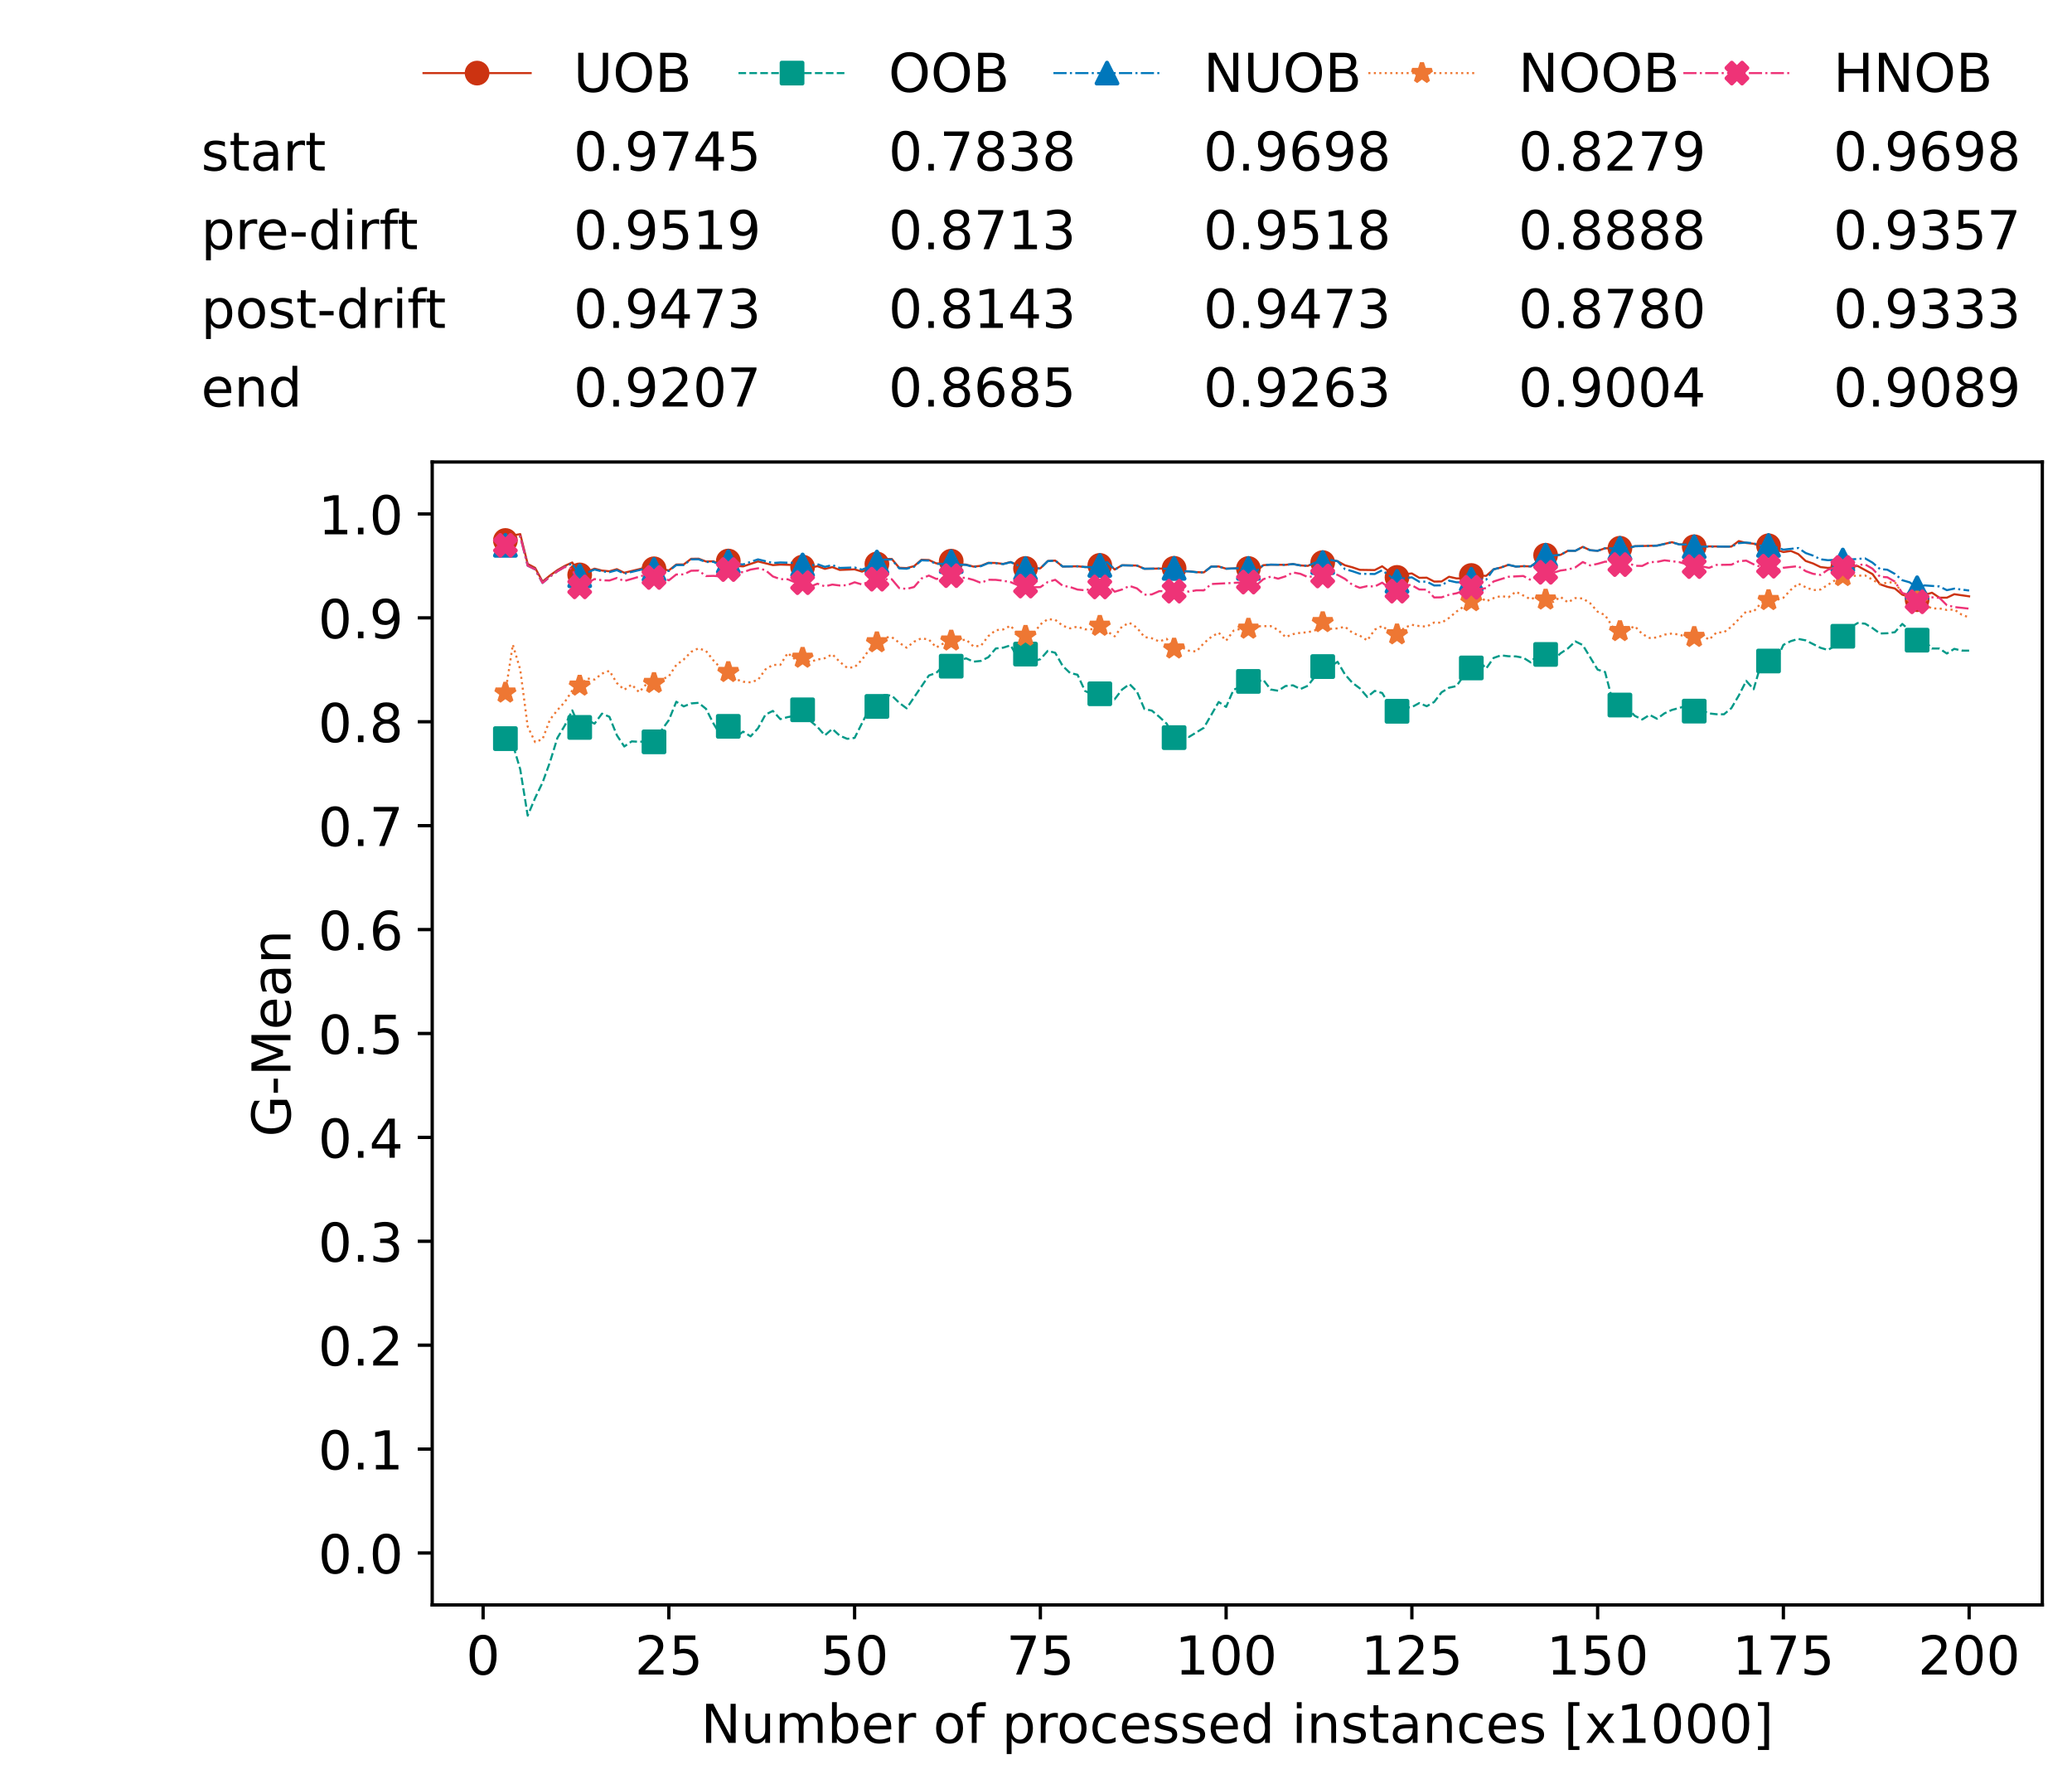 <?xml version="1.0" encoding="utf-8" standalone="no"?>
<!DOCTYPE svg PUBLIC "-//W3C//DTD SVG 1.1//EN"
  "http://www.w3.org/Graphics/SVG/1.1/DTD/svg11.dtd">
<!-- Created with matplotlib (https://matplotlib.org/) -->
<svg height="432.615pt" version="1.1" viewBox="0 0 502.65 432.615" width="502.65pt" xmlns="http://www.w3.org/2000/svg" xmlns:xlink="http://www.w3.org/1999/xlink">
 <defs>
  <style type="text/css">*{stroke-linecap:butt;stroke-linejoin:round;}</style>
 </defs>
 <g id="figure_1">
  <g id="patch_1">
   <path d="M 0 432.615 
L 502.65 432.615 
L 502.65 0 
L 0 0 
z
" style="fill:#ffffff;"/>
  </g>
  <g id="axes_1">
   <g id="patch_2">
    <path d="M 104.85 389.252 
L 495.45 389.252 
L 495.45 112.052 
L 104.85 112.052 
z
" style="fill:#ffffff;"/>
   </g>
   <g id="matplotlib.axis_1">
    <g id="xtick_1">
     <g id="line2d_1">
      <defs>
       <path d="M 0 0 
L 0 3.5 
" id="mf9648d20a7" style="stroke:#000000;stroke-width:0.8;"/>
      </defs>
      <g>
       <use style="stroke:#000000;stroke-width:0.8;" x="117.197" xlink:href="#mf9648d20a7" y="389.252"/>
      </g>
     </g>
     <g id="text_1">
      <!-- 0 -->
      <g transform="translate(113.061 406.13)scale(0.13 -0.13)">
       <defs>
        <path d="M 31.781 66.406 
Q 24.172 66.406 20.328 58.906 
Q 16.5 51.422 16.5 36.375 
Q 16.5 21.391 20.328 13.891 
Q 24.172 6.391 31.781 6.391 
Q 39.453 6.391 43.281 13.891 
Q 47.125 21.391 47.125 36.375 
Q 47.125 51.422 43.281 58.906 
Q 39.453 66.406 31.781 66.406 
z
M 31.781 74.219 
Q 44.047 74.219 50.516 64.516 
Q 56.984 54.828 56.984 36.375 
Q 56.984 17.969 50.516 8.266 
Q 44.047 -1.422 31.781 -1.422 
Q 19.531 -1.422 13.062 8.266 
Q 6.594 17.969 6.594 36.375 
Q 6.594 54.828 13.062 64.516 
Q 19.531 74.219 31.781 74.219 
z
" id="DejaVuSans-48"/>
       </defs>
       <use xlink:href="#DejaVuSans-48"/>
      </g>
     </g>
    </g>
    <g id="xtick_2">
     <g id="line2d_2">
      <g>
       <use style="stroke:#000000;stroke-width:0.8;" x="162.259" xlink:href="#mf9648d20a7" y="389.252"/>
      </g>
     </g>
     <g id="text_2">
      <!-- 25 -->
      <g transform="translate(153.988 406.13)scale(0.13 -0.13)">
       <defs>
        <path d="M 19.188 8.297 
L 53.609 8.297 
L 53.609 0 
L 7.328 0 
L 7.328 8.297 
Q 12.938 14.109 22.625 23.891 
Q 32.328 33.688 34.812 36.531 
Q 39.547 41.844 41.422 45.531 
Q 43.312 49.219 43.312 52.781 
Q 43.312 58.594 39.234 62.25 
Q 35.156 65.922 28.609 65.922 
Q 23.969 65.922 18.812 64.312 
Q 13.672 62.703 7.812 59.422 
L 7.812 69.391 
Q 13.766 71.781 18.938 73 
Q 24.125 74.219 28.422 74.219 
Q 39.75 74.219 46.484 68.547 
Q 53.219 62.891 53.219 53.422 
Q 53.219 48.922 51.531 44.891 
Q 49.859 40.875 45.406 35.406 
Q 44.188 33.984 37.641 27.219 
Q 31.109 20.453 19.188 8.297 
z
" id="DejaVuSans-50"/>
        <path d="M 10.797 72.906 
L 49.516 72.906 
L 49.516 64.594 
L 19.828 64.594 
L 19.828 46.734 
Q 21.969 47.469 24.109 47.828 
Q 26.266 48.188 28.422 48.188 
Q 40.625 48.188 47.75 41.5 
Q 54.891 34.812 54.891 23.391 
Q 54.891 11.625 47.562 5.094 
Q 40.234 -1.422 26.906 -1.422 
Q 22.312 -1.422 17.547 -0.641 
Q 12.797 0.141 7.719 1.703 
L 7.719 11.625 
Q 12.109 9.234 16.797 8.062 
Q 21.484 6.891 26.703 6.891 
Q 35.156 6.891 40.078 11.328 
Q 45.016 15.766 45.016 23.391 
Q 45.016 31 40.078 35.438 
Q 35.156 39.891 26.703 39.891 
Q 22.75 39.891 18.812 39.016 
Q 14.891 38.141 10.797 36.281 
z
" id="DejaVuSans-53"/>
       </defs>
       <use xlink:href="#DejaVuSans-50"/>
       <use x="63.623" xlink:href="#DejaVuSans-53"/>
      </g>
     </g>
    </g>
    <g id="xtick_3">
     <g id="line2d_3">
      <g>
       <use style="stroke:#000000;stroke-width:0.8;" x="207.322" xlink:href="#mf9648d20a7" y="389.252"/>
      </g>
     </g>
     <g id="text_3">
      <!-- 50 -->
      <g transform="translate(199.05 406.13)scale(0.13 -0.13)">
       <use xlink:href="#DejaVuSans-53"/>
       <use x="63.623" xlink:href="#DejaVuSans-48"/>
      </g>
     </g>
    </g>
    <g id="xtick_4">
     <g id="line2d_4">
      <g>
       <use style="stroke:#000000;stroke-width:0.8;" x="252.384" xlink:href="#mf9648d20a7" y="389.252"/>
      </g>
     </g>
     <g id="text_4">
      <!-- 75 -->
      <g transform="translate(244.113 406.13)scale(0.13 -0.13)">
       <defs>
        <path d="M 8.203 72.906 
L 55.078 72.906 
L 55.078 68.703 
L 28.609 0 
L 18.312 0 
L 43.219 64.594 
L 8.203 64.594 
z
" id="DejaVuSans-55"/>
       </defs>
       <use xlink:href="#DejaVuSans-55"/>
       <use x="63.623" xlink:href="#DejaVuSans-53"/>
      </g>
     </g>
    </g>
    <g id="xtick_5">
     <g id="line2d_5">
      <g>
       <use style="stroke:#000000;stroke-width:0.8;" x="297.446" xlink:href="#mf9648d20a7" y="389.252"/>
      </g>
     </g>
     <g id="text_5">
      <!-- 100 -->
      <g transform="translate(285.039 406.13)scale(0.13 -0.13)">
       <defs>
        <path d="M 12.406 8.297 
L 28.516 8.297 
L 28.516 63.922 
L 10.984 60.406 
L 10.984 69.391 
L 28.422 72.906 
L 38.281 72.906 
L 38.281 8.297 
L 54.391 8.297 
L 54.391 0 
L 12.406 0 
z
" id="DejaVuSans-49"/>
       </defs>
       <use xlink:href="#DejaVuSans-49"/>
       <use x="63.623" xlink:href="#DejaVuSans-48"/>
       <use x="127.246" xlink:href="#DejaVuSans-48"/>
      </g>
     </g>
    </g>
    <g id="xtick_6">
     <g id="line2d_6">
      <g>
       <use style="stroke:#000000;stroke-width:0.8;" x="342.509" xlink:href="#mf9648d20a7" y="389.252"/>
      </g>
     </g>
     <g id="text_6">
      <!-- 125 -->
      <g transform="translate(330.102 406.13)scale(0.13 -0.13)">
       <use xlink:href="#DejaVuSans-49"/>
       <use x="63.623" xlink:href="#DejaVuSans-50"/>
       <use x="127.246" xlink:href="#DejaVuSans-53"/>
      </g>
     </g>
    </g>
    <g id="xtick_7">
     <g id="line2d_7">
      <g>
       <use style="stroke:#000000;stroke-width:0.8;" x="387.571" xlink:href="#mf9648d20a7" y="389.252"/>
      </g>
     </g>
     <g id="text_7">
      <!-- 150 -->
      <g transform="translate(375.164 406.13)scale(0.13 -0.13)">
       <use xlink:href="#DejaVuSans-49"/>
       <use x="63.623" xlink:href="#DejaVuSans-53"/>
       <use x="127.246" xlink:href="#DejaVuSans-48"/>
      </g>
     </g>
    </g>
    <g id="xtick_8">
     <g id="line2d_8">
      <g>
       <use style="stroke:#000000;stroke-width:0.8;" x="432.633" xlink:href="#mf9648d20a7" y="389.252"/>
      </g>
     </g>
     <g id="text_8">
      <!-- 175 -->
      <g transform="translate(420.226 406.13)scale(0.13 -0.13)">
       <use xlink:href="#DejaVuSans-49"/>
       <use x="63.623" xlink:href="#DejaVuSans-55"/>
       <use x="127.246" xlink:href="#DejaVuSans-53"/>
      </g>
     </g>
    </g>
    <g id="xtick_9">
     <g id="line2d_9">
      <g>
       <use style="stroke:#000000;stroke-width:0.8;" x="477.695" xlink:href="#mf9648d20a7" y="389.252"/>
      </g>
     </g>
     <g id="text_9">
      <!-- 200 -->
      <g transform="translate(465.289 406.13)scale(0.13 -0.13)">
       <use xlink:href="#DejaVuSans-50"/>
       <use x="63.623" xlink:href="#DejaVuSans-48"/>
       <use x="127.246" xlink:href="#DejaVuSans-48"/>
      </g>
     </g>
    </g>
    <g id="text_10">
     <!-- Number of processed instances [x1000] -->
     <g transform="translate(170.025 422.711)scale(0.13 -0.13)">
      <defs>
       <path d="M 9.812 72.906 
L 23.094 72.906 
L 55.422 11.922 
L 55.422 72.906 
L 64.984 72.906 
L 64.984 0 
L 51.703 0 
L 19.391 60.984 
L 19.391 0 
L 9.812 0 
z
" id="DejaVuSans-78"/>
       <path d="M 8.5 21.578 
L 8.5 54.688 
L 17.484 54.688 
L 17.484 21.922 
Q 17.484 14.156 20.5 10.266 
Q 23.531 6.391 29.594 6.391 
Q 36.859 6.391 41.078 11.031 
Q 45.312 15.672 45.312 23.688 
L 45.312 54.688 
L 54.297 54.688 
L 54.297 0 
L 45.312 0 
L 45.312 8.406 
Q 42.047 3.422 37.719 1 
Q 33.406 -1.422 27.688 -1.422 
Q 18.266 -1.422 13.375 4.438 
Q 8.5 10.297 8.5 21.578 
z
M 31.109 56 
z
" id="DejaVuSans-117"/>
       <path d="M 52 44.188 
Q 55.375 50.25 60.062 53.125 
Q 64.75 56 71.094 56 
Q 79.641 56 84.281 50.016 
Q 88.922 44.047 88.922 33.016 
L 88.922 0 
L 79.891 0 
L 79.891 32.719 
Q 79.891 40.578 77.094 44.375 
Q 74.312 48.188 68.609 48.188 
Q 61.625 48.188 57.562 43.547 
Q 53.516 38.922 53.516 30.906 
L 53.516 0 
L 44.484 0 
L 44.484 32.719 
Q 44.484 40.625 41.703 44.406 
Q 38.922 48.188 33.109 48.188 
Q 26.219 48.188 22.156 43.531 
Q 18.109 38.875 18.109 30.906 
L 18.109 0 
L 9.078 0 
L 9.078 54.688 
L 18.109 54.688 
L 18.109 46.188 
Q 21.188 51.219 25.484 53.609 
Q 29.781 56 35.688 56 
Q 41.656 56 45.828 52.969 
Q 50 49.953 52 44.188 
z
" id="DejaVuSans-109"/>
       <path d="M 48.688 27.297 
Q 48.688 37.203 44.609 42.844 
Q 40.531 48.484 33.406 48.484 
Q 26.266 48.484 22.188 42.844 
Q 18.109 37.203 18.109 27.297 
Q 18.109 17.391 22.188 11.75 
Q 26.266 6.109 33.406 6.109 
Q 40.531 6.109 44.609 11.75 
Q 48.688 17.391 48.688 27.297 
z
M 18.109 46.391 
Q 20.953 51.266 25.266 53.625 
Q 29.594 56 35.594 56 
Q 45.562 56 51.781 48.094 
Q 58.016 40.188 58.016 27.297 
Q 58.016 14.406 51.781 6.484 
Q 45.562 -1.422 35.594 -1.422 
Q 29.594 -1.422 25.266 0.953 
Q 20.953 3.328 18.109 8.203 
L 18.109 0 
L 9.078 0 
L 9.078 75.984 
L 18.109 75.984 
z
" id="DejaVuSans-98"/>
       <path d="M 56.203 29.594 
L 56.203 25.203 
L 14.891 25.203 
Q 15.484 15.922 20.484 11.062 
Q 25.484 6.203 34.422 6.203 
Q 39.594 6.203 44.453 7.469 
Q 49.312 8.734 54.109 11.281 
L 54.109 2.781 
Q 49.266 0.734 44.188 -0.344 
Q 39.109 -1.422 33.891 -1.422 
Q 20.797 -1.422 13.156 6.188 
Q 5.516 13.812 5.516 26.812 
Q 5.516 40.234 12.766 48.109 
Q 20.016 56 32.328 56 
Q 43.359 56 49.781 48.891 
Q 56.203 41.797 56.203 29.594 
z
M 47.219 32.234 
Q 47.125 39.594 43.094 43.984 
Q 39.062 48.391 32.422 48.391 
Q 24.906 48.391 20.391 44.141 
Q 15.875 39.891 15.188 32.172 
z
" id="DejaVuSans-101"/>
       <path d="M 41.109 46.297 
Q 39.594 47.172 37.812 47.578 
Q 36.031 48 33.891 48 
Q 26.266 48 22.188 43.047 
Q 18.109 38.094 18.109 28.812 
L 18.109 0 
L 9.078 0 
L 9.078 54.688 
L 18.109 54.688 
L 18.109 46.188 
Q 20.953 51.172 25.484 53.578 
Q 30.031 56 36.531 56 
Q 37.453 56 38.578 55.875 
Q 39.703 55.766 41.062 55.516 
z
" id="DejaVuSans-114"/>
       <path id="DejaVuSans-32"/>
       <path d="M 30.609 48.391 
Q 23.391 48.391 19.188 42.75 
Q 14.984 37.109 14.984 27.297 
Q 14.984 17.484 19.156 11.844 
Q 23.344 6.203 30.609 6.203 
Q 37.797 6.203 41.984 11.859 
Q 46.188 17.531 46.188 27.297 
Q 46.188 37.016 41.984 42.703 
Q 37.797 48.391 30.609 48.391 
z
M 30.609 56 
Q 42.328 56 49.016 48.375 
Q 55.719 40.766 55.719 27.297 
Q 55.719 13.875 49.016 6.219 
Q 42.328 -1.422 30.609 -1.422 
Q 18.844 -1.422 12.172 6.219 
Q 5.516 13.875 5.516 27.297 
Q 5.516 40.766 12.172 48.375 
Q 18.844 56 30.609 56 
z
" id="DejaVuSans-111"/>
       <path d="M 37.109 75.984 
L 37.109 68.5 
L 28.516 68.5 
Q 23.688 68.5 21.797 66.547 
Q 19.922 64.594 19.922 59.516 
L 19.922 54.688 
L 34.719 54.688 
L 34.719 47.703 
L 19.922 47.703 
L 19.922 0 
L 10.891 0 
L 10.891 47.703 
L 2.297 47.703 
L 2.297 54.688 
L 10.891 54.688 
L 10.891 58.5 
Q 10.891 67.625 15.141 71.797 
Q 19.391 75.984 28.609 75.984 
z
" id="DejaVuSans-102"/>
       <path d="M 18.109 8.203 
L 18.109 -20.797 
L 9.078 -20.797 
L 9.078 54.688 
L 18.109 54.688 
L 18.109 46.391 
Q 20.953 51.266 25.266 53.625 
Q 29.594 56 35.594 56 
Q 45.562 56 51.781 48.094 
Q 58.016 40.188 58.016 27.297 
Q 58.016 14.406 51.781 6.484 
Q 45.562 -1.422 35.594 -1.422 
Q 29.594 -1.422 25.266 0.953 
Q 20.953 3.328 18.109 8.203 
z
M 48.688 27.297 
Q 48.688 37.203 44.609 42.844 
Q 40.531 48.484 33.406 48.484 
Q 26.266 48.484 22.188 42.844 
Q 18.109 37.203 18.109 27.297 
Q 18.109 17.391 22.188 11.75 
Q 26.266 6.109 33.406 6.109 
Q 40.531 6.109 44.609 11.75 
Q 48.688 17.391 48.688 27.297 
z
" id="DejaVuSans-112"/>
       <path d="M 48.781 52.594 
L 48.781 44.188 
Q 44.969 46.297 41.141 47.344 
Q 37.312 48.391 33.406 48.391 
Q 24.656 48.391 19.812 42.844 
Q 14.984 37.312 14.984 27.297 
Q 14.984 17.281 19.812 11.734 
Q 24.656 6.203 33.406 6.203 
Q 37.312 6.203 41.141 7.25 
Q 44.969 8.297 48.781 10.406 
L 48.781 2.094 
Q 45.016 0.344 40.984 -0.531 
Q 36.969 -1.422 32.422 -1.422 
Q 20.062 -1.422 12.781 6.344 
Q 5.516 14.109 5.516 27.297 
Q 5.516 40.672 12.859 48.328 
Q 20.219 56 33.016 56 
Q 37.156 56 41.109 55.141 
Q 45.062 54.297 48.781 52.594 
z
" id="DejaVuSans-99"/>
       <path d="M 44.281 53.078 
L 44.281 44.578 
Q 40.484 46.531 36.375 47.5 
Q 32.281 48.484 27.875 48.484 
Q 21.188 48.484 17.844 46.438 
Q 14.5 44.391 14.5 40.281 
Q 14.5 37.156 16.891 35.375 
Q 19.281 33.594 26.516 31.984 
L 29.594 31.297 
Q 39.156 29.25 43.188 25.516 
Q 47.219 21.781 47.219 15.094 
Q 47.219 7.469 41.188 3.016 
Q 35.156 -1.422 24.609 -1.422 
Q 20.219 -1.422 15.453 -0.562 
Q 10.688 0.297 5.422 2 
L 5.422 11.281 
Q 10.406 8.688 15.234 7.391 
Q 20.062 6.109 24.812 6.109 
Q 31.156 6.109 34.562 8.281 
Q 37.984 10.453 37.984 14.406 
Q 37.984 18.062 35.516 20.016 
Q 33.062 21.969 24.703 23.781 
L 21.578 24.516 
Q 13.234 26.266 9.516 29.906 
Q 5.812 33.547 5.812 39.891 
Q 5.812 47.609 11.281 51.797 
Q 16.75 56 26.812 56 
Q 31.781 56 36.172 55.266 
Q 40.578 54.547 44.281 53.078 
z
" id="DejaVuSans-115"/>
       <path d="M 45.406 46.391 
L 45.406 75.984 
L 54.391 75.984 
L 54.391 0 
L 45.406 0 
L 45.406 8.203 
Q 42.578 3.328 38.25 0.953 
Q 33.938 -1.422 27.875 -1.422 
Q 17.969 -1.422 11.734 6.484 
Q 5.516 14.406 5.516 27.297 
Q 5.516 40.188 11.734 48.094 
Q 17.969 56 27.875 56 
Q 33.938 56 38.25 53.625 
Q 42.578 51.266 45.406 46.391 
z
M 14.797 27.297 
Q 14.797 17.391 18.875 11.75 
Q 22.953 6.109 30.078 6.109 
Q 37.203 6.109 41.297 11.75 
Q 45.406 17.391 45.406 27.297 
Q 45.406 37.203 41.297 42.844 
Q 37.203 48.484 30.078 48.484 
Q 22.953 48.484 18.875 42.844 
Q 14.797 37.203 14.797 27.297 
z
" id="DejaVuSans-100"/>
       <path d="M 9.422 54.688 
L 18.406 54.688 
L 18.406 0 
L 9.422 0 
z
M 9.422 75.984 
L 18.406 75.984 
L 18.406 64.594 
L 9.422 64.594 
z
" id="DejaVuSans-105"/>
       <path d="M 54.891 33.016 
L 54.891 0 
L 45.906 0 
L 45.906 32.719 
Q 45.906 40.484 42.875 44.328 
Q 39.844 48.188 33.797 48.188 
Q 26.516 48.188 22.312 43.547 
Q 18.109 38.922 18.109 30.906 
L 18.109 0 
L 9.078 0 
L 9.078 54.688 
L 18.109 54.688 
L 18.109 46.188 
Q 21.344 51.125 25.703 53.562 
Q 30.078 56 35.797 56 
Q 45.219 56 50.047 50.172 
Q 54.891 44.344 54.891 33.016 
z
" id="DejaVuSans-110"/>
       <path d="M 18.312 70.219 
L 18.312 54.688 
L 36.812 54.688 
L 36.812 47.703 
L 18.312 47.703 
L 18.312 18.016 
Q 18.312 11.328 20.141 9.422 
Q 21.969 7.516 27.594 7.516 
L 36.812 7.516 
L 36.812 0 
L 27.594 0 
Q 17.188 0 13.234 3.875 
Q 9.281 7.766 9.281 18.016 
L 9.281 47.703 
L 2.688 47.703 
L 2.688 54.688 
L 9.281 54.688 
L 9.281 70.219 
z
" id="DejaVuSans-116"/>
       <path d="M 34.281 27.484 
Q 23.391 27.484 19.188 25 
Q 14.984 22.516 14.984 16.5 
Q 14.984 11.719 18.141 8.906 
Q 21.297 6.109 26.703 6.109 
Q 34.188 6.109 38.703 11.406 
Q 43.219 16.703 43.219 25.484 
L 43.219 27.484 
z
M 52.203 31.203 
L 52.203 0 
L 43.219 0 
L 43.219 8.297 
Q 40.141 3.328 35.547 0.953 
Q 30.953 -1.422 24.312 -1.422 
Q 15.922 -1.422 10.953 3.297 
Q 6 8.016 6 15.922 
Q 6 25.141 12.172 29.828 
Q 18.359 34.516 30.609 34.516 
L 43.219 34.516 
L 43.219 35.406 
Q 43.219 41.609 39.141 45 
Q 35.062 48.391 27.688 48.391 
Q 23 48.391 18.547 47.266 
Q 14.109 46.141 10.016 43.891 
L 10.016 52.203 
Q 14.938 54.109 19.578 55.047 
Q 24.219 56 28.609 56 
Q 40.484 56 46.344 49.844 
Q 52.203 43.703 52.203 31.203 
z
" id="DejaVuSans-97"/>
       <path d="M 8.594 75.984 
L 29.297 75.984 
L 29.297 69 
L 17.578 69 
L 17.578 -6.203 
L 29.297 -6.203 
L 29.297 -13.188 
L 8.594 -13.188 
z
" id="DejaVuSans-91"/>
       <path d="M 54.891 54.688 
L 35.109 28.078 
L 55.906 0 
L 45.312 0 
L 29.391 21.484 
L 13.484 0 
L 2.875 0 
L 24.125 28.609 
L 4.688 54.688 
L 15.281 54.688 
L 29.781 35.203 
L 44.281 54.688 
z
" id="DejaVuSans-120"/>
       <path d="M 30.422 75.984 
L 30.422 -13.188 
L 9.719 -13.188 
L 9.719 -6.203 
L 21.391 -6.203 
L 21.391 69 
L 9.719 69 
L 9.719 75.984 
z
" id="DejaVuSans-93"/>
      </defs>
      <use xlink:href="#DejaVuSans-78"/>
      <use x="74.805" xlink:href="#DejaVuSans-117"/>
      <use x="138.184" xlink:href="#DejaVuSans-109"/>
      <use x="235.596" xlink:href="#DejaVuSans-98"/>
      <use x="299.072" xlink:href="#DejaVuSans-101"/>
      <use x="360.596" xlink:href="#DejaVuSans-114"/>
      <use x="401.709" xlink:href="#DejaVuSans-32"/>
      <use x="433.496" xlink:href="#DejaVuSans-111"/>
      <use x="494.678" xlink:href="#DejaVuSans-102"/>
      <use x="529.883" xlink:href="#DejaVuSans-32"/>
      <use x="561.67" xlink:href="#DejaVuSans-112"/>
      <use x="625.146" xlink:href="#DejaVuSans-114"/>
      <use x="664.01" xlink:href="#DejaVuSans-111"/>
      <use x="725.191" xlink:href="#DejaVuSans-99"/>
      <use x="780.172" xlink:href="#DejaVuSans-101"/>
      <use x="841.695" xlink:href="#DejaVuSans-115"/>
      <use x="893.795" xlink:href="#DejaVuSans-115"/>
      <use x="945.895" xlink:href="#DejaVuSans-101"/>
      <use x="1007.418" xlink:href="#DejaVuSans-100"/>
      <use x="1070.895" xlink:href="#DejaVuSans-32"/>
      <use x="1102.682" xlink:href="#DejaVuSans-105"/>
      <use x="1130.465" xlink:href="#DejaVuSans-110"/>
      <use x="1193.844" xlink:href="#DejaVuSans-115"/>
      <use x="1245.943" xlink:href="#DejaVuSans-116"/>
      <use x="1285.152" xlink:href="#DejaVuSans-97"/>
      <use x="1346.432" xlink:href="#DejaVuSans-110"/>
      <use x="1409.811" xlink:href="#DejaVuSans-99"/>
      <use x="1464.791" xlink:href="#DejaVuSans-101"/>
      <use x="1526.314" xlink:href="#DejaVuSans-115"/>
      <use x="1578.414" xlink:href="#DejaVuSans-32"/>
      <use x="1610.201" xlink:href="#DejaVuSans-91"/>
      <use x="1649.215" xlink:href="#DejaVuSans-120"/>
      <use x="1708.395" xlink:href="#DejaVuSans-49"/>
      <use x="1772.018" xlink:href="#DejaVuSans-48"/>
      <use x="1835.641" xlink:href="#DejaVuSans-48"/>
      <use x="1899.264" xlink:href="#DejaVuSans-48"/>
      <use x="1962.887" xlink:href="#DejaVuSans-93"/>
     </g>
    </g>
   </g>
   <g id="matplotlib.axis_2">
    <g id="ytick_1">
     <g id="line2d_10">
      <defs>
       <path d="M 0 0 
L -3.5 0 
" id="mcd904fbbdc" style="stroke:#000000;stroke-width:0.8;"/>
      </defs>
      <g>
       <use style="stroke:#000000;stroke-width:0.8;" x="104.85" xlink:href="#mcd904fbbdc" y="376.652"/>
      </g>
     </g>
     <g id="text_11">
      <!-- 0.0 -->
      <g transform="translate(77.176 381.591)scale(0.13 -0.13)">
       <defs>
        <path d="M 10.688 12.406 
L 21 12.406 
L 21 0 
L 10.688 0 
z
" id="DejaVuSans-46"/>
       </defs>
       <use xlink:href="#DejaVuSans-48"/>
       <use x="63.623" xlink:href="#DejaVuSans-46"/>
       <use x="95.41" xlink:href="#DejaVuSans-48"/>
      </g>
     </g>
    </g>
    <g id="ytick_2">
     <g id="line2d_11">
      <g>
       <use style="stroke:#000000;stroke-width:0.8;" x="104.85" xlink:href="#mcd904fbbdc" y="351.452"/>
      </g>
     </g>
     <g id="text_12">
      <!-- 0.1 -->
      <g transform="translate(77.176 356.391)scale(0.13 -0.13)">
       <use xlink:href="#DejaVuSans-48"/>
       <use x="63.623" xlink:href="#DejaVuSans-46"/>
       <use x="95.41" xlink:href="#DejaVuSans-49"/>
      </g>
     </g>
    </g>
    <g id="ytick_3">
     <g id="line2d_12">
      <g>
       <use style="stroke:#000000;stroke-width:0.8;" x="104.85" xlink:href="#mcd904fbbdc" y="326.252"/>
      </g>
     </g>
     <g id="text_13">
      <!-- 0.2 -->
      <g transform="translate(77.176 331.191)scale(0.13 -0.13)">
       <use xlink:href="#DejaVuSans-48"/>
       <use x="63.623" xlink:href="#DejaVuSans-46"/>
       <use x="95.41" xlink:href="#DejaVuSans-50"/>
      </g>
     </g>
    </g>
    <g id="ytick_4">
     <g id="line2d_13">
      <g>
       <use style="stroke:#000000;stroke-width:0.8;" x="104.85" xlink:href="#mcd904fbbdc" y="301.052"/>
      </g>
     </g>
     <g id="text_14">
      <!-- 0.3 -->
      <g transform="translate(77.176 305.991)scale(0.13 -0.13)">
       <defs>
        <path d="M 40.578 39.312 
Q 47.656 37.797 51.625 33 
Q 55.609 28.219 55.609 21.188 
Q 55.609 10.406 48.188 4.484 
Q 40.766 -1.422 27.094 -1.422 
Q 22.516 -1.422 17.656 -0.516 
Q 12.797 0.391 7.625 2.203 
L 7.625 11.719 
Q 11.719 9.328 16.594 8.109 
Q 21.484 6.891 26.812 6.891 
Q 36.078 6.891 40.938 10.547 
Q 45.797 14.203 45.797 21.188 
Q 45.797 27.641 41.281 31.266 
Q 36.766 34.906 28.719 34.906 
L 20.219 34.906 
L 20.219 43.016 
L 29.109 43.016 
Q 36.375 43.016 40.234 45.922 
Q 44.094 48.828 44.094 54.297 
Q 44.094 59.906 40.109 62.906 
Q 36.141 65.922 28.719 65.922 
Q 24.656 65.922 20.016 65.031 
Q 15.375 64.156 9.812 62.312 
L 9.812 71.094 
Q 15.438 72.656 20.344 73.438 
Q 25.25 74.219 29.594 74.219 
Q 40.828 74.219 47.359 69.109 
Q 53.906 64.016 53.906 55.328 
Q 53.906 49.266 50.438 45.094 
Q 46.969 40.922 40.578 39.312 
z
" id="DejaVuSans-51"/>
       </defs>
       <use xlink:href="#DejaVuSans-48"/>
       <use x="63.623" xlink:href="#DejaVuSans-46"/>
       <use x="95.41" xlink:href="#DejaVuSans-51"/>
      </g>
     </g>
    </g>
    <g id="ytick_5">
     <g id="line2d_14">
      <g>
       <use style="stroke:#000000;stroke-width:0.8;" x="104.85" xlink:href="#mcd904fbbdc" y="275.852"/>
      </g>
     </g>
     <g id="text_15">
      <!-- 0.4 -->
      <g transform="translate(77.176 280.791)scale(0.13 -0.13)">
       <defs>
        <path d="M 37.797 64.312 
L 12.891 25.391 
L 37.797 25.391 
z
M 35.203 72.906 
L 47.609 72.906 
L 47.609 25.391 
L 58.016 25.391 
L 58.016 17.188 
L 47.609 17.188 
L 47.609 0 
L 37.797 0 
L 37.797 17.188 
L 4.891 17.188 
L 4.891 26.703 
z
" id="DejaVuSans-52"/>
       </defs>
       <use xlink:href="#DejaVuSans-48"/>
       <use x="63.623" xlink:href="#DejaVuSans-46"/>
       <use x="95.41" xlink:href="#DejaVuSans-52"/>
      </g>
     </g>
    </g>
    <g id="ytick_6">
     <g id="line2d_15">
      <g>
       <use style="stroke:#000000;stroke-width:0.8;" x="104.85" xlink:href="#mcd904fbbdc" y="250.652"/>
      </g>
     </g>
     <g id="text_16">
      <!-- 0.5 -->
      <g transform="translate(77.176 255.591)scale(0.13 -0.13)">
       <use xlink:href="#DejaVuSans-48"/>
       <use x="63.623" xlink:href="#DejaVuSans-46"/>
       <use x="95.41" xlink:href="#DejaVuSans-53"/>
      </g>
     </g>
    </g>
    <g id="ytick_7">
     <g id="line2d_16">
      <g>
       <use style="stroke:#000000;stroke-width:0.8;" x="104.85" xlink:href="#mcd904fbbdc" y="225.452"/>
      </g>
     </g>
     <g id="text_17">
      <!-- 0.6 -->
      <g transform="translate(77.176 230.391)scale(0.13 -0.13)">
       <defs>
        <path d="M 33.016 40.375 
Q 26.375 40.375 22.484 35.828 
Q 18.609 31.297 18.609 23.391 
Q 18.609 15.531 22.484 10.953 
Q 26.375 6.391 33.016 6.391 
Q 39.656 6.391 43.531 10.953 
Q 47.406 15.531 47.406 23.391 
Q 47.406 31.297 43.531 35.828 
Q 39.656 40.375 33.016 40.375 
z
M 52.594 71.297 
L 52.594 62.312 
Q 48.875 64.062 45.094 64.984 
Q 41.312 65.922 37.594 65.922 
Q 27.828 65.922 22.672 59.328 
Q 17.531 52.734 16.797 39.406 
Q 19.672 43.656 24.016 45.922 
Q 28.375 48.188 33.594 48.188 
Q 44.578 48.188 50.953 41.516 
Q 57.328 34.859 57.328 23.391 
Q 57.328 12.156 50.688 5.359 
Q 44.047 -1.422 33.016 -1.422 
Q 20.359 -1.422 13.672 8.266 
Q 6.984 17.969 6.984 36.375 
Q 6.984 53.656 15.188 63.938 
Q 23.391 74.219 37.203 74.219 
Q 40.922 74.219 44.703 73.484 
Q 48.484 72.75 52.594 71.297 
z
" id="DejaVuSans-54"/>
       </defs>
       <use xlink:href="#DejaVuSans-48"/>
       <use x="63.623" xlink:href="#DejaVuSans-46"/>
       <use x="95.41" xlink:href="#DejaVuSans-54"/>
      </g>
     </g>
    </g>
    <g id="ytick_8">
     <g id="line2d_17">
      <g>
       <use style="stroke:#000000;stroke-width:0.8;" x="104.85" xlink:href="#mcd904fbbdc" y="200.252"/>
      </g>
     </g>
     <g id="text_18">
      <!-- 0.7 -->
      <g transform="translate(77.176 205.191)scale(0.13 -0.13)">
       <use xlink:href="#DejaVuSans-48"/>
       <use x="63.623" xlink:href="#DejaVuSans-46"/>
       <use x="95.41" xlink:href="#DejaVuSans-55"/>
      </g>
     </g>
    </g>
    <g id="ytick_9">
     <g id="line2d_18">
      <g>
       <use style="stroke:#000000;stroke-width:0.8;" x="104.85" xlink:href="#mcd904fbbdc" y="175.052"/>
      </g>
     </g>
     <g id="text_19">
      <!-- 0.8 -->
      <g transform="translate(77.176 179.991)scale(0.13 -0.13)">
       <defs>
        <path d="M 31.781 34.625 
Q 24.75 34.625 20.719 30.859 
Q 16.703 27.094 16.703 20.516 
Q 16.703 13.922 20.719 10.156 
Q 24.75 6.391 31.781 6.391 
Q 38.812 6.391 42.859 10.172 
Q 46.922 13.969 46.922 20.516 
Q 46.922 27.094 42.891 30.859 
Q 38.875 34.625 31.781 34.625 
z
M 21.922 38.812 
Q 15.578 40.375 12.031 44.719 
Q 8.5 49.078 8.5 55.328 
Q 8.5 64.062 14.719 69.141 
Q 20.953 74.219 31.781 74.219 
Q 42.672 74.219 48.875 69.141 
Q 55.078 64.062 55.078 55.328 
Q 55.078 49.078 51.531 44.719 
Q 48 40.375 41.703 38.812 
Q 48.828 37.156 52.797 32.312 
Q 56.781 27.484 56.781 20.516 
Q 56.781 9.906 50.312 4.234 
Q 43.844 -1.422 31.781 -1.422 
Q 19.734 -1.422 13.25 4.234 
Q 6.781 9.906 6.781 20.516 
Q 6.781 27.484 10.781 32.312 
Q 14.797 37.156 21.922 38.812 
z
M 18.312 54.391 
Q 18.312 48.734 21.844 45.562 
Q 25.391 42.391 31.781 42.391 
Q 38.141 42.391 41.719 45.562 
Q 45.312 48.734 45.312 54.391 
Q 45.312 60.062 41.719 63.234 
Q 38.141 66.406 31.781 66.406 
Q 25.391 66.406 21.844 63.234 
Q 18.312 60.062 18.312 54.391 
z
" id="DejaVuSans-56"/>
       </defs>
       <use xlink:href="#DejaVuSans-48"/>
       <use x="63.623" xlink:href="#DejaVuSans-46"/>
       <use x="95.41" xlink:href="#DejaVuSans-56"/>
      </g>
     </g>
    </g>
    <g id="ytick_10">
     <g id="line2d_19">
      <g>
       <use style="stroke:#000000;stroke-width:0.8;" x="104.85" xlink:href="#mcd904fbbdc" y="149.852"/>
      </g>
     </g>
     <g id="text_20">
      <!-- 0.9 -->
      <g transform="translate(77.176 154.791)scale(0.13 -0.13)">
       <defs>
        <path d="M 10.984 1.516 
L 10.984 10.5 
Q 14.703 8.734 18.5 7.812 
Q 22.312 6.891 25.984 6.891 
Q 35.75 6.891 40.891 13.453 
Q 46.047 20.016 46.781 33.406 
Q 43.953 29.203 39.594 26.953 
Q 35.25 24.703 29.984 24.703 
Q 19.047 24.703 12.672 31.312 
Q 6.297 37.938 6.297 49.422 
Q 6.297 60.641 12.938 67.422 
Q 19.578 74.219 30.609 74.219 
Q 43.266 74.219 49.922 64.516 
Q 56.594 54.828 56.594 36.375 
Q 56.594 19.141 48.406 8.859 
Q 40.234 -1.422 26.422 -1.422 
Q 22.703 -1.422 18.891 -0.688 
Q 15.094 0.047 10.984 1.516 
z
M 30.609 32.422 
Q 37.25 32.422 41.125 36.953 
Q 45.016 41.5 45.016 49.422 
Q 45.016 57.281 41.125 61.844 
Q 37.25 66.406 30.609 66.406 
Q 23.969 66.406 20.094 61.844 
Q 16.219 57.281 16.219 49.422 
Q 16.219 41.5 20.094 36.953 
Q 23.969 32.422 30.609 32.422 
z
" id="DejaVuSans-57"/>
       </defs>
       <use xlink:href="#DejaVuSans-48"/>
       <use x="63.623" xlink:href="#DejaVuSans-46"/>
       <use x="95.41" xlink:href="#DejaVuSans-57"/>
      </g>
     </g>
    </g>
    <g id="ytick_11">
     <g id="line2d_20">
      <g>
       <use style="stroke:#000000;stroke-width:0.8;" x="104.85" xlink:href="#mcd904fbbdc" y="124.652"/>
      </g>
     </g>
     <g id="text_21">
      <!-- 1.0 -->
      <g transform="translate(77.176 129.591)scale(0.13 -0.13)">
       <use xlink:href="#DejaVuSans-49"/>
       <use x="63.623" xlink:href="#DejaVuSans-46"/>
       <use x="95.41" xlink:href="#DejaVuSans-48"/>
      </g>
     </g>
    </g>
    <g id="text_22">
     <!-- G-Mean -->
     <g transform="translate(70.472 275.744)rotate(-90)scale(0.13 -0.13)">
      <defs>
       <path d="M 59.516 10.406 
L 59.516 29.984 
L 43.406 29.984 
L 43.406 38.094 
L 69.281 38.094 
L 69.281 6.781 
Q 63.578 2.734 56.688 0.656 
Q 49.812 -1.422 42 -1.422 
Q 24.906 -1.422 15.25 8.562 
Q 5.609 18.562 5.609 36.375 
Q 5.609 54.25 15.25 64.234 
Q 24.906 74.219 42 74.219 
Q 49.125 74.219 55.547 72.453 
Q 61.969 70.703 67.391 67.281 
L 67.391 56.781 
Q 61.922 61.422 55.766 63.766 
Q 49.609 66.109 42.828 66.109 
Q 29.438 66.109 22.719 58.641 
Q 16.016 51.172 16.016 36.375 
Q 16.016 21.625 22.719 14.156 
Q 29.438 6.688 42.828 6.688 
Q 48.047 6.688 52.141 7.594 
Q 56.25 8.5 59.516 10.406 
z
" id="DejaVuSans-71"/>
       <path d="M 4.891 31.391 
L 31.203 31.391 
L 31.203 23.391 
L 4.891 23.391 
z
" id="DejaVuSans-45"/>
       <path d="M 9.812 72.906 
L 24.516 72.906 
L 43.109 23.297 
L 61.812 72.906 
L 76.516 72.906 
L 76.516 0 
L 66.891 0 
L 66.891 64.016 
L 48.094 14.016 
L 38.188 14.016 
L 19.391 64.016 
L 19.391 0 
L 9.812 0 
z
" id="DejaVuSans-77"/>
      </defs>
      <use xlink:href="#DejaVuSans-71"/>
      <use x="77.49" xlink:href="#DejaVuSans-45"/>
      <use x="113.574" xlink:href="#DejaVuSans-77"/>
      <use x="199.854" xlink:href="#DejaVuSans-101"/>
      <use x="261.377" xlink:href="#DejaVuSans-97"/>
      <use x="322.656" xlink:href="#DejaVuSans-110"/>
     </g>
    </g>
   </g>
   <g id="line2d_21"/>
   <g id="line2d_22"/>
   <g id="line2d_23"/>
   <g id="line2d_24"/>
   <g id="line2d_25"/>
   <g id="line2d_26">
    <path clip-path="url(#pb91163b760)" d="M 122.605 131.085 
L 124.407 129.857 
L 126.21 129.536 
L 128.012 136.773 
L 129.815 137.726 
L 131.617 141.052 
L 133.419 139.573 
L 135.222 138.27 
L 137.024 137.242 
L 138.827 136.419 
L 140.629 139.433 
L 144.234 137.919 
L 146.037 138.382 
L 147.839 138.552 
L 149.642 138.038 
L 151.444 138.912 
L 155.049 138.048 
L 156.852 137.576 
L 158.654 137.951 
L 160.457 137.976 
L 162.259 138.346 
L 164.062 136.912 
L 165.864 136.903 
L 167.667 135.528 
L 169.469 135.501 
L 171.272 136.179 
L 173.074 136.127 
L 174.877 136.951 
L 176.679 136.066 
L 178.482 137.267 
L 180.284 137.365 
L 183.889 136.164 
L 187.494 137.055 
L 189.297 136.931 
L 192.902 137.035 
L 194.704 137.523 
L 196.507 137.686 
L 198.309 137.322 
L 200.112 137.974 
L 201.914 137.541 
L 203.717 138.227 
L 207.322 138.085 
L 209.124 138.634 
L 210.927 137.88 
L 214.532 135.589 
L 216.334 135.557 
L 218.137 137.706 
L 219.939 137.776 
L 221.742 137.317 
L 223.544 135.756 
L 225.347 135.827 
L 227.149 136.64 
L 228.952 136.628 
L 230.754 136.104 
L 232.557 136.836 
L 234.359 136.933 
L 236.162 137.423 
L 237.964 137.232 
L 239.767 136.493 
L 241.569 136.543 
L 243.372 136.765 
L 245.174 136.307 
L 248.779 137.87 
L 252.384 137.835 
L 254.186 136.066 
L 255.989 135.96 
L 257.791 137.402 
L 261.396 137.344 
L 263.199 137.513 
L 265.001 137.526 
L 266.804 137.123 
L 268.606 136.292 
L 270.409 138.134 
L 272.211 137.084 
L 275.816 137.17 
L 277.619 137.939 
L 281.224 137.89 
L 283.026 137.925 
L 284.829 137.834 
L 286.631 138.521 
L 288.434 138.569 
L 290.236 138.761 
L 292.039 138.824 
L 293.841 137.401 
L 295.644 137.388 
L 297.446 137.924 
L 301.051 137.799 
L 302.854 137.878 
L 304.656 138.666 
L 306.459 137.077 
L 308.261 136.947 
L 311.866 136.994 
L 313.669 136.793 
L 315.471 137.135 
L 317.274 137.246 
L 319.076 136.419 
L 320.879 136.444 
L 322.681 135.785 
L 324.484 136.108 
L 326.286 137.106 
L 328.089 137.594 
L 329.891 138.207 
L 333.496 138.266 
L 335.299 137.341 
L 338.904 140.039 
L 340.706 139.25 
L 342.509 139.076 
L 344.311 140.14 
L 346.114 140.107 
L 347.916 141.051 
L 349.719 141.023 
L 351.521 139.879 
L 353.324 140.281 
L 355.126 140.294 
L 356.928 139.574 
L 358.731 139.549 
L 360.533 139.669 
L 362.336 138.082 
L 364.138 137.633 
L 365.941 136.996 
L 367.743 137.421 
L 369.546 137.319 
L 371.348 137.371 
L 373.151 136.1 
L 374.953 134.661 
L 376.756 134.728 
L 378.558 134.577 
L 380.361 133.596 
L 382.163 133.589 
L 383.966 132.631 
L 385.768 133.445 
L 387.571 133.588 
L 389.373 132.978 
L 394.781 132.999 
L 396.583 132.474 
L 400.188 132.381 
L 401.991 132.316 
L 405.596 131.504 
L 407.398 132.034 
L 409.201 132.034 
L 411.003 132.603 
L 414.608 132.521 
L 420.016 132.566 
L 421.818 131.226 
L 423.621 131.688 
L 425.423 131.862 
L 427.226 132.513 
L 429.028 132.365 
L 430.831 133.339 
L 432.633 133.889 
L 434.436 133.619 
L 436.238 134.376 
L 438.041 136.054 
L 439.843 136.667 
L 441.646 137.537 
L 443.448 137.735 
L 445.251 137.591 
L 447.053 137.599 
L 450.658 137.274 
L 454.263 139.236 
L 456.066 141.705 
L 457.868 142.325 
L 459.671 142.723 
L 461.473 144.23 
L 463.276 144.772 
L 465.078 145.443 
L 466.881 144.293 
L 468.683 143.75 
L 470.485 144.955 
L 472.288 144.96 
L 474.09 144.116 
L 477.695 144.631 
L 477.695 144.631 
" style="fill:none;stroke:#cc3311;stroke-linecap:square;stroke-width:0.5;"/>
    <defs>
     <path d="M 0 2.5 
C 0.663 2.5 1.299 2.237 1.768 1.768 
C 2.237 1.299 2.5 0.663 2.5 0 
C 2.5 -0.663 2.237 -1.299 1.768 -1.768 
C 1.299 -2.237 0.663 -2.5 0 -2.5 
C -0.663 -2.5 -1.299 -2.237 -1.768 -1.768 
C -2.237 -1.299 -2.5 -0.663 -2.5 0 
C -2.5 0.663 -2.237 1.299 -1.768 1.768 
C -1.299 2.237 -0.663 2.5 0 2.5 
z
" id="mbe167726bf" style="stroke:#cc3311;"/>
    </defs>
    <g clip-path="url(#pb91163b760)">
     <use style="fill:#cc3311;stroke:#cc3311;" x="122.605" xlink:href="#mbe167726bf" y="131.085"/>
     <use style="fill:#cc3311;stroke:#cc3311;" x="140.629" xlink:href="#mbe167726bf" y="139.433"/>
     <use style="fill:#cc3311;stroke:#cc3311;" x="158.654" xlink:href="#mbe167726bf" y="137.951"/>
     <use style="fill:#cc3311;stroke:#cc3311;" x="176.679" xlink:href="#mbe167726bf" y="136.066"/>
     <use style="fill:#cc3311;stroke:#cc3311;" x="194.704" xlink:href="#mbe167726bf" y="137.523"/>
     <use style="fill:#cc3311;stroke:#cc3311;" x="212.729" xlink:href="#mbe167726bf" y="136.776"/>
     <use style="fill:#cc3311;stroke:#cc3311;" x="230.754" xlink:href="#mbe167726bf" y="136.104"/>
     <use style="fill:#cc3311;stroke:#cc3311;" x="248.779" xlink:href="#mbe167726bf" y="137.87"/>
     <use style="fill:#cc3311;stroke:#cc3311;" x="266.804" xlink:href="#mbe167726bf" y="137.123"/>
     <use style="fill:#cc3311;stroke:#cc3311;" x="284.829" xlink:href="#mbe167726bf" y="137.834"/>
     <use style="fill:#cc3311;stroke:#cc3311;" x="302.854" xlink:href="#mbe167726bf" y="137.878"/>
     <use style="fill:#cc3311;stroke:#cc3311;" x="320.879" xlink:href="#mbe167726bf" y="136.444"/>
     <use style="fill:#cc3311;stroke:#cc3311;" x="338.904" xlink:href="#mbe167726bf" y="140.039"/>
     <use style="fill:#cc3311;stroke:#cc3311;" x="356.928" xlink:href="#mbe167726bf" y="139.574"/>
     <use style="fill:#cc3311;stroke:#cc3311;" x="374.953" xlink:href="#mbe167726bf" y="134.661"/>
     <use style="fill:#cc3311;stroke:#cc3311;" x="392.978" xlink:href="#mbe167726bf" y="132.967"/>
     <use style="fill:#cc3311;stroke:#cc3311;" x="411.003" xlink:href="#mbe167726bf" y="132.603"/>
     <use style="fill:#cc3311;stroke:#cc3311;" x="429.028" xlink:href="#mbe167726bf" y="132.365"/>
     <use style="fill:#cc3311;stroke:#cc3311;" x="447.053" xlink:href="#mbe167726bf" y="137.599"/>
     <use style="fill:#cc3311;stroke:#cc3311;" x="465.078" xlink:href="#mbe167726bf" y="145.443"/>
    </g>
   </g>
   <g id="line2d_27"/>
   <g id="line2d_28"/>
   <g id="line2d_29"/>
   <g id="line2d_30"/>
   <g id="line2d_31">
    <path clip-path="url(#pb91163b760)" d="M 122.605 179.143 
L 124.407 180.545 
L 126.21 186.607 
L 128.012 197.819 
L 129.815 193.543 
L 131.617 189.803 
L 133.419 184.827 
L 135.222 178.967 
L 137.024 175.938 
L 138.827 172.287 
L 140.629 176.421 
L 142.432 174.614 
L 144.234 175.517 
L 146.037 173.08 
L 147.839 173.847 
L 149.642 178.313 
L 151.444 181.05 
L 153.247 179.811 
L 155.049 179.908 
L 156.852 179.794 
L 158.654 179.924 
L 160.457 177.136 
L 162.259 174.644 
L 164.062 170.189 
L 165.864 171.327 
L 167.667 170.604 
L 169.469 170.458 
L 171.272 171.915 
L 173.074 175.466 
L 174.877 178.449 
L 176.679 176.163 
L 178.482 178.789 
L 180.284 177.448 
L 182.087 178.593 
L 183.889 176.628 
L 185.692 173.326 
L 187.494 172.417 
L 189.297 174.412 
L 191.099 173.921 
L 192.902 173.615 
L 194.704 172.154 
L 196.507 174.787 
L 198.309 176.315 
L 200.112 178.344 
L 201.914 176.787 
L 203.717 178.425 
L 205.519 179.187 
L 207.322 178.968 
L 210.927 171.817 
L 212.729 171.329 
L 214.532 168.563 
L 216.334 168.696 
L 218.137 170.453 
L 219.939 171.797 
L 225.347 163.824 
L 227.149 163.203 
L 228.952 161.354 
L 230.754 161.571 
L 232.557 160.321 
L 234.359 159.665 
L 236.162 160.477 
L 237.964 160.291 
L 239.767 159.397 
L 241.569 157.278 
L 243.372 157.084 
L 245.174 156.505 
L 246.976 159.674 
L 248.779 158.636 
L 250.581 160.395 
L 252.384 159.877 
L 254.186 157.847 
L 255.989 158.327 
L 257.791 161.505 
L 259.594 163.236 
L 261.396 163.642 
L 263.199 167.551 
L 265.001 168.516 
L 266.804 168.265 
L 268.606 168.338 
L 270.409 169.585 
L 272.211 167.235 
L 274.014 165.922 
L 275.816 167.731 
L 277.619 171.953 
L 279.421 172.349 
L 281.224 173.845 
L 283.026 175.512 
L 284.829 178.899 
L 286.631 178.108 
L 288.434 178.733 
L 292.039 176.518 
L 295.644 170.254 
L 297.446 171.457 
L 299.249 167.281 
L 301.051 166.578 
L 302.854 165.264 
L 304.656 165.447 
L 306.459 164.88 
L 308.261 167.222 
L 310.064 167.527 
L 311.866 166.381 
L 313.669 166.213 
L 315.471 167.117 
L 317.274 166.317 
L 320.879 161.67 
L 322.681 161.696 
L 324.484 160.507 
L 326.286 163.585 
L 328.089 165.61 
L 329.891 166.949 
L 331.694 169.041 
L 333.496 167.566 
L 335.299 168.073 
L 337.101 171.029 
L 338.904 172.512 
L 340.706 171.657 
L 342.509 171.497 
L 344.311 170.515 
L 346.114 171.283 
L 347.916 170.255 
L 349.719 167.904 
L 351.521 166.797 
L 353.324 166.397 
L 355.126 163.862 
L 358.731 160.169 
L 360.533 162.14 
L 362.336 159.572 
L 364.138 158.94 
L 365.941 159.159 
L 367.743 159.2 
L 369.546 159.523 
L 371.348 160.658 
L 373.151 158.534 
L 374.953 158.722 
L 376.756 160.225 
L 378.558 158.464 
L 380.361 157.267 
L 382.163 155.555 
L 383.966 156.457 
L 387.571 162.404 
L 389.373 162.976 
L 391.176 169.914 
L 392.978 170.997 
L 394.781 171.709 
L 396.583 173.614 
L 398.386 174.496 
L 400.188 173.387 
L 401.991 174.327 
L 403.793 173.004 
L 405.596 172.184 
L 409.201 171.188 
L 411.003 172.468 
L 412.806 172.252 
L 414.608 173.024 
L 416.411 173.223 
L 418.213 173.242 
L 420.016 171.75 
L 421.818 168.683 
L 423.621 165.136 
L 425.423 167.163 
L 427.226 160.956 
L 429.028 160.318 
L 430.831 160.312 
L 432.633 156.403 
L 434.436 155.498 
L 436.238 154.958 
L 438.041 155.305 
L 441.646 157.118 
L 443.448 157.643 
L 445.251 156.567 
L 448.856 152.186 
L 450.658 151.108 
L 452.461 151.263 
L 454.263 152.339 
L 456.066 153.641 
L 457.868 153.585 
L 459.671 153.33 
L 461.473 151.325 
L 463.276 152.868 
L 465.078 155.259 
L 466.881 155.375 
L 468.683 157.281 
L 470.485 157.293 
L 472.288 158.502 
L 474.09 157.37 
L 475.893 157.792 
L 477.695 157.798 
L 477.695 157.798 
" style="fill:none;stroke:#009988;stroke-dasharray:1.85,0.8;stroke-dashoffset:0;stroke-width:0.5;"/>
    <defs>
     <path d="M -2.5 2.5 
L 2.5 2.5 
L 2.5 -2.5 
L -2.5 -2.5 
z
" id="m66a203eb96" style="stroke:#009988;stroke-linejoin:miter;"/>
    </defs>
    <g clip-path="url(#pb91163b760)">
     <use style="fill:#009988;stroke:#009988;stroke-linejoin:miter;" x="122.605" xlink:href="#m66a203eb96" y="179.143"/>
     <use style="fill:#009988;stroke:#009988;stroke-linejoin:miter;" x="140.629" xlink:href="#m66a203eb96" y="176.421"/>
     <use style="fill:#009988;stroke:#009988;stroke-linejoin:miter;" x="158.654" xlink:href="#m66a203eb96" y="179.924"/>
     <use style="fill:#009988;stroke:#009988;stroke-linejoin:miter;" x="176.679" xlink:href="#m66a203eb96" y="176.163"/>
     <use style="fill:#009988;stroke:#009988;stroke-linejoin:miter;" x="194.704" xlink:href="#m66a203eb96" y="172.154"/>
     <use style="fill:#009988;stroke:#009988;stroke-linejoin:miter;" x="212.729" xlink:href="#m66a203eb96" y="171.329"/>
     <use style="fill:#009988;stroke:#009988;stroke-linejoin:miter;" x="230.754" xlink:href="#m66a203eb96" y="161.571"/>
     <use style="fill:#009988;stroke:#009988;stroke-linejoin:miter;" x="248.779" xlink:href="#m66a203eb96" y="158.636"/>
     <use style="fill:#009988;stroke:#009988;stroke-linejoin:miter;" x="266.804" xlink:href="#m66a203eb96" y="168.265"/>
     <use style="fill:#009988;stroke:#009988;stroke-linejoin:miter;" x="284.829" xlink:href="#m66a203eb96" y="178.899"/>
     <use style="fill:#009988;stroke:#009988;stroke-linejoin:miter;" x="302.854" xlink:href="#m66a203eb96" y="165.264"/>
     <use style="fill:#009988;stroke:#009988;stroke-linejoin:miter;" x="320.879" xlink:href="#m66a203eb96" y="161.67"/>
     <use style="fill:#009988;stroke:#009988;stroke-linejoin:miter;" x="338.904" xlink:href="#m66a203eb96" y="172.512"/>
     <use style="fill:#009988;stroke:#009988;stroke-linejoin:miter;" x="356.928" xlink:href="#m66a203eb96" y="161.997"/>
     <use style="fill:#009988;stroke:#009988;stroke-linejoin:miter;" x="374.953" xlink:href="#m66a203eb96" y="158.722"/>
     <use style="fill:#009988;stroke:#009988;stroke-linejoin:miter;" x="392.978" xlink:href="#m66a203eb96" y="170.997"/>
     <use style="fill:#009988;stroke:#009988;stroke-linejoin:miter;" x="411.003" xlink:href="#m66a203eb96" y="172.468"/>
     <use style="fill:#009988;stroke:#009988;stroke-linejoin:miter;" x="429.028" xlink:href="#m66a203eb96" y="160.318"/>
     <use style="fill:#009988;stroke:#009988;stroke-linejoin:miter;" x="447.053" xlink:href="#m66a203eb96" y="154.315"/>
     <use style="fill:#009988;stroke:#009988;stroke-linejoin:miter;" x="465.078" xlink:href="#m66a203eb96" y="155.259"/>
    </g>
   </g>
   <g id="line2d_32"/>
   <g id="line2d_33"/>
   <g id="line2d_34"/>
   <g id="line2d_35"/>
   <g id="line2d_36">
    <path clip-path="url(#pb91163b760)" d="M 122.605 132.261 
L 124.407 130.704 
L 126.21 130.101 
L 128.012 137.196 
L 129.815 138.089 
L 131.617 141.374 
L 133.419 139.849 
L 135.222 138.544 
L 137.024 137.485 
L 138.827 136.638 
L 140.629 139.652 
L 144.234 138.124 
L 146.037 138.581 
L 147.839 138.771 
L 149.642 138.276 
L 151.444 139.143 
L 155.049 138.275 
L 156.852 137.799 
L 158.654 138.114 
L 160.457 138.113 
L 162.259 138.49 
L 164.062 137.056 
L 165.864 137.046 
L 167.667 135.673 
L 169.469 135.646 
L 171.272 136.311 
L 173.074 136.266 
L 174.877 137.095 
L 176.679 136.206 
L 178.482 136.805 
L 180.284 136.889 
L 183.889 135.664 
L 187.494 136.547 
L 189.297 136.417 
L 192.902 136.521 
L 194.704 137.021 
L 196.507 137.197 
L 198.309 136.833 
L 200.112 137.485 
L 201.914 137.046 
L 203.717 137.749 
L 207.322 137.627 
L 209.124 138.169 
L 210.927 137.416 
L 212.729 136.307 
L 214.532 135.727 
L 216.334 135.702 
L 218.137 137.844 
L 219.939 137.935 
L 221.742 137.463 
L 223.544 135.89 
L 225.347 135.961 
L 227.149 136.774 
L 228.952 136.749 
L 230.754 136.212 
L 232.557 136.932 
L 234.359 137.016 
L 236.162 137.505 
L 237.964 137.321 
L 239.767 136.557 
L 241.569 136.595 
L 243.372 136.81 
L 245.174 136.345 
L 248.779 137.908 
L 252.384 137.86 
L 254.186 136.091 
L 255.989 135.966 
L 257.791 137.402 
L 261.396 137.35 
L 263.199 137.525 
L 265.001 137.558 
L 266.804 137.148 
L 268.606 136.318 
L 270.409 138.166 
L 272.211 137.11 
L 275.816 137.183 
L 277.619 137.946 
L 281.224 137.896 
L 283.026 137.932 
L 284.829 137.847 
L 286.631 138.527 
L 288.434 138.582 
L 290.236 138.774 
L 292.039 138.843 
L 293.841 137.426 
L 295.644 137.407 
L 297.446 137.936 
L 301.051 137.786 
L 302.854 137.858 
L 304.656 138.647 
L 306.459 137.064 
L 308.261 136.94 
L 311.866 136.994 
L 313.669 136.799 
L 315.471 137.142 
L 317.274 137.252 
L 319.076 136.432 
L 320.879 136.451 
L 322.681 135.785 
L 324.484 136.121 
L 326.286 138.05 
L 328.089 138.539 
L 329.891 139.151 
L 333.496 139.223 
L 335.299 138.305 
L 338.904 141.003 
L 340.706 140.214 
L 342.509 140.027 
L 344.311 141.098 
L 346.114 141.058 
L 347.916 142.002 
L 349.719 141.968 
L 351.521 140.829 
L 353.324 141.232 
L 355.126 141.225 
L 356.928 140.499 
L 358.731 140.48 
L 360.533 140.594 
L 362.336 138.075 
L 364.138 137.627 
L 365.941 136.99 
L 367.743 137.414 
L 369.546 137.312 
L 371.348 137.364 
L 373.151 136.094 
L 374.953 134.654 
L 376.756 134.714 
L 378.558 134.563 
L 380.361 133.583 
L 382.163 133.589 
L 383.966 132.638 
L 385.768 133.452 
L 387.571 133.588 
L 389.373 132.979 
L 394.781 133.018 
L 396.583 132.487 
L 400.188 132.401 
L 401.991 132.343 
L 405.596 131.517 
L 407.398 132.047 
L 409.201 132.047 
L 411.003 132.617 
L 414.608 132.554 
L 420.016 132.573 
L 421.818 131.73 
L 423.621 131.588 
L 425.423 131.748 
L 427.226 132.406 
L 429.028 132.289 
L 430.831 132.688 
L 432.633 133.311 
L 436.238 132.912 
L 438.041 134.126 
L 439.843 134.757 
L 441.646 135.645 
L 443.448 135.872 
L 445.251 135.78 
L 447.053 135.825 
L 452.461 135.427 
L 454.263 136.461 
L 456.066 138.013 
L 457.868 138.179 
L 459.671 139.182 
L 461.473 140.718 
L 463.276 141.237 
L 465.078 142.551 
L 466.881 141.983 
L 470.485 142.231 
L 472.288 143.14 
L 474.09 142.761 
L 477.695 143.228 
L 477.695 143.228 
" style="fill:none;stroke:#0077bb;stroke-dasharray:3.2,0.8,0.5,0.8;stroke-dashoffset:0;stroke-width:0.5;"/>
    <defs>
     <path d="M 0 -2.5 
L -2.5 2.5 
L 2.5 2.5 
z
" id="m8dd713229f" style="stroke:#0077bb;stroke-linejoin:miter;"/>
    </defs>
    <g clip-path="url(#pb91163b760)">
     <use style="fill:#0077bb;stroke:#0077bb;stroke-linejoin:miter;" x="122.605" xlink:href="#m8dd713229f" y="132.261"/>
     <use style="fill:#0077bb;stroke:#0077bb;stroke-linejoin:miter;" x="140.629" xlink:href="#m8dd713229f" y="139.652"/>
     <use style="fill:#0077bb;stroke:#0077bb;stroke-linejoin:miter;" x="158.654" xlink:href="#m8dd713229f" y="138.114"/>
     <use style="fill:#0077bb;stroke:#0077bb;stroke-linejoin:miter;" x="176.679" xlink:href="#m8dd713229f" y="136.206"/>
     <use style="fill:#0077bb;stroke:#0077bb;stroke-linejoin:miter;" x="194.704" xlink:href="#m8dd713229f" y="137.021"/>
     <use style="fill:#0077bb;stroke:#0077bb;stroke-linejoin:miter;" x="212.729" xlink:href="#m8dd713229f" y="136.307"/>
     <use style="fill:#0077bb;stroke:#0077bb;stroke-linejoin:miter;" x="230.754" xlink:href="#m8dd713229f" y="136.212"/>
     <use style="fill:#0077bb;stroke:#0077bb;stroke-linejoin:miter;" x="248.779" xlink:href="#m8dd713229f" y="137.908"/>
     <use style="fill:#0077bb;stroke:#0077bb;stroke-linejoin:miter;" x="266.804" xlink:href="#m8dd713229f" y="137.148"/>
     <use style="fill:#0077bb;stroke:#0077bb;stroke-linejoin:miter;" x="284.829" xlink:href="#m8dd713229f" y="137.847"/>
     <use style="fill:#0077bb;stroke:#0077bb;stroke-linejoin:miter;" x="302.854" xlink:href="#m8dd713229f" y="137.858"/>
     <use style="fill:#0077bb;stroke:#0077bb;stroke-linejoin:miter;" x="320.879" xlink:href="#m8dd713229f" y="136.451"/>
     <use style="fill:#0077bb;stroke:#0077bb;stroke-linejoin:miter;" x="338.904" xlink:href="#m8dd713229f" y="141.003"/>
     <use style="fill:#0077bb;stroke:#0077bb;stroke-linejoin:miter;" x="356.928" xlink:href="#m8dd713229f" y="140.499"/>
     <use style="fill:#0077bb;stroke:#0077bb;stroke-linejoin:miter;" x="374.953" xlink:href="#m8dd713229f" y="134.654"/>
     <use style="fill:#0077bb;stroke:#0077bb;stroke-linejoin:miter;" x="392.978" xlink:href="#m8dd713229f" y="132.986"/>
     <use style="fill:#0077bb;stroke:#0077bb;stroke-linejoin:miter;" x="411.003" xlink:href="#m8dd713229f" y="132.617"/>
     <use style="fill:#0077bb;stroke:#0077bb;stroke-linejoin:miter;" x="429.028" xlink:href="#m8dd713229f" y="132.289"/>
     <use style="fill:#0077bb;stroke:#0077bb;stroke-linejoin:miter;" x="447.053" xlink:href="#m8dd713229f" y="135.825"/>
     <use style="fill:#0077bb;stroke:#0077bb;stroke-linejoin:miter;" x="465.078" xlink:href="#m8dd713229f" y="142.551"/>
    </g>
   </g>
   <g id="line2d_37"/>
   <g id="line2d_38"/>
   <g id="line2d_39"/>
   <g id="line2d_40"/>
   <g id="line2d_41">
    <path clip-path="url(#pb91163b760)" d="M 122.605 168.011 
L 124.407 156.352 
L 126.21 162.425 
L 128.012 176.202 
L 129.815 179.984 
L 131.617 179.274 
L 133.419 174.52 
L 135.222 172.231 
L 137.024 170.244 
L 138.827 167.476 
L 140.629 166.315 
L 142.432 164.54 
L 144.234 164.815 
L 146.037 163.374 
L 147.839 162.689 
L 149.642 165.654 
L 151.444 167.291 
L 153.247 166.033 
L 155.049 167.878 
L 156.852 165.857 
L 158.654 165.67 
L 162.259 164.024 
L 164.062 161.273 
L 165.864 159.948 
L 167.667 158.099 
L 169.469 157.229 
L 171.272 157.876 
L 173.074 160.181 
L 174.877 162.071 
L 176.679 163.021 
L 178.482 164.721 
L 180.284 165.348 
L 182.087 165.491 
L 183.889 164.887 
L 185.692 162.354 
L 187.494 161.254 
L 189.297 161.254 
L 191.099 158.377 
L 192.902 159.934 
L 194.704 159.555 
L 196.507 160.529 
L 198.309 159.964 
L 200.112 159.63 
L 201.914 158.686 
L 203.717 160.514 
L 205.519 161.966 
L 207.322 161.821 
L 209.124 159.996 
L 210.927 157.473 
L 212.729 155.802 
L 214.532 154.593 
L 216.334 154.52 
L 218.137 155.878 
L 219.939 157.091 
L 221.742 155.639 
L 223.544 154.8 
L 225.347 155.132 
L 227.149 157.029 
L 228.952 156.012 
L 230.754 155.386 
L 232.557 155.397 
L 234.359 155.118 
L 236.162 156.786 
L 237.964 156.615 
L 239.767 154.274 
L 241.569 152.842 
L 243.372 152.666 
L 245.174 151.744 
L 246.976 154.009 
L 248.779 154.232 
L 250.581 153.92 
L 252.384 151.435 
L 254.186 150.161 
L 255.989 150.322 
L 257.791 151.752 
L 259.594 152.396 
L 261.396 151.972 
L 263.199 152.64 
L 265.001 152.605 
L 266.804 151.807 
L 268.606 153.14 
L 270.409 154.326 
L 272.211 151.933 
L 274.014 151.056 
L 275.816 152.241 
L 277.619 154.493 
L 279.421 154.807 
L 281.224 155.581 
L 283.026 154.942 
L 284.829 157.317 
L 286.631 156.992 
L 288.434 157.827 
L 290.236 158.007 
L 292.039 156 
L 293.841 154.478 
L 295.644 153.444 
L 297.446 155.388 
L 299.249 152.962 
L 301.051 152.49 
L 302.854 152.504 
L 304.656 151.883 
L 308.261 151.85 
L 310.064 152.788 
L 311.866 154.52 
L 313.669 153.803 
L 315.471 153.467 
L 317.274 153.354 
L 319.076 152.855 
L 320.879 150.922 
L 322.681 152.52 
L 324.484 152.408 
L 326.286 152.001 
L 328.089 153.476 
L 329.891 154.168 
L 331.694 155.327 
L 333.496 152.72 
L 335.299 151.815 
L 337.101 153.144 
L 338.904 153.879 
L 340.706 152.246 
L 342.509 151.543 
L 344.311 151.843 
L 346.114 151.968 
L 347.916 150.977 
L 349.719 151.029 
L 351.521 149.873 
L 353.324 148.331 
L 356.928 145.839 
L 358.731 144.521 
L 360.533 145.849 
L 362.336 145.062 
L 364.138 144.55 
L 365.941 144.859 
L 367.743 143.509 
L 371.348 145.362 
L 373.151 144.527 
L 374.953 145.444 
L 376.756 145.997 
L 378.558 144.753 
L 380.361 146.104 
L 382.163 145.054 
L 383.966 145.144 
L 385.768 146.309 
L 387.571 148.357 
L 389.373 149.186 
L 391.176 151.964 
L 392.978 153.092 
L 394.781 152.704 
L 396.583 151.872 
L 398.386 153.757 
L 400.188 154.733 
L 401.991 154.611 
L 403.793 153.92 
L 405.596 153.653 
L 407.398 153.918 
L 409.201 154.524 
L 411.003 154.514 
L 412.806 153.948 
L 414.608 155.145 
L 416.411 153.397 
L 418.213 153.358 
L 420.016 152.003 
L 423.621 148.311 
L 425.423 148.322 
L 427.226 146.265 
L 429.028 145.573 
L 430.831 145.567 
L 432.633 144.977 
L 434.436 143.052 
L 436.238 141.542 
L 438.041 142.417 
L 439.843 143.132 
L 441.646 142.976 
L 445.251 140.689 
L 447.053 139.746 
L 452.461 139.569 
L 456.066 141.635 
L 457.868 141.319 
L 459.671 141.161 
L 461.473 143.992 
L 465.078 145.906 
L 466.881 146.616 
L 468.683 147.588 
L 470.485 147.562 
L 472.288 147.942 
L 474.09 147.827 
L 475.893 149.083 
L 477.695 149.748 
L 477.695 149.748 
" style="fill:none;stroke:#ee7733;stroke-dasharray:0.5,0.825;stroke-dashoffset:0;stroke-width:0.5;"/>
    <defs>
     <path d="M 0 -2.5 
L -0.561 -0.773 
L -2.378 -0.773 
L -0.908 0.295 
L -1.469 2.023 
L -0 0.955 
L 1.469 2.023 
L 0.908 0.295 
L 2.378 -0.773 
L 0.561 -0.773 
z
" id="m789c47ff47" style="stroke:#ee7733;stroke-linejoin:bevel;"/>
    </defs>
    <g clip-path="url(#pb91163b760)">
     <use style="fill:#ee7733;stroke:#ee7733;stroke-linejoin:bevel;" x="122.605" xlink:href="#m789c47ff47" y="168.011"/>
     <use style="fill:#ee7733;stroke:#ee7733;stroke-linejoin:bevel;" x="140.629" xlink:href="#m789c47ff47" y="166.315"/>
     <use style="fill:#ee7733;stroke:#ee7733;stroke-linejoin:bevel;" x="158.654" xlink:href="#m789c47ff47" y="165.67"/>
     <use style="fill:#ee7733;stroke:#ee7733;stroke-linejoin:bevel;" x="176.679" xlink:href="#m789c47ff47" y="163.021"/>
     <use style="fill:#ee7733;stroke:#ee7733;stroke-linejoin:bevel;" x="194.704" xlink:href="#m789c47ff47" y="159.555"/>
     <use style="fill:#ee7733;stroke:#ee7733;stroke-linejoin:bevel;" x="212.729" xlink:href="#m789c47ff47" y="155.802"/>
     <use style="fill:#ee7733;stroke:#ee7733;stroke-linejoin:bevel;" x="230.754" xlink:href="#m789c47ff47" y="155.386"/>
     <use style="fill:#ee7733;stroke:#ee7733;stroke-linejoin:bevel;" x="248.779" xlink:href="#m789c47ff47" y="154.232"/>
     <use style="fill:#ee7733;stroke:#ee7733;stroke-linejoin:bevel;" x="266.804" xlink:href="#m789c47ff47" y="151.807"/>
     <use style="fill:#ee7733;stroke:#ee7733;stroke-linejoin:bevel;" x="284.829" xlink:href="#m789c47ff47" y="157.317"/>
     <use style="fill:#ee7733;stroke:#ee7733;stroke-linejoin:bevel;" x="302.854" xlink:href="#m789c47ff47" y="152.504"/>
     <use style="fill:#ee7733;stroke:#ee7733;stroke-linejoin:bevel;" x="320.879" xlink:href="#m789c47ff47" y="150.922"/>
     <use style="fill:#ee7733;stroke:#ee7733;stroke-linejoin:bevel;" x="338.904" xlink:href="#m789c47ff47" y="153.879"/>
     <use style="fill:#ee7733;stroke:#ee7733;stroke-linejoin:bevel;" x="356.928" xlink:href="#m789c47ff47" y="145.839"/>
     <use style="fill:#ee7733;stroke:#ee7733;stroke-linejoin:bevel;" x="374.953" xlink:href="#m789c47ff47" y="145.444"/>
     <use style="fill:#ee7733;stroke:#ee7733;stroke-linejoin:bevel;" x="392.978" xlink:href="#m789c47ff47" y="153.092"/>
     <use style="fill:#ee7733;stroke:#ee7733;stroke-linejoin:bevel;" x="411.003" xlink:href="#m789c47ff47" y="154.514"/>
     <use style="fill:#ee7733;stroke:#ee7733;stroke-linejoin:bevel;" x="429.028" xlink:href="#m789c47ff47" y="145.573"/>
     <use style="fill:#ee7733;stroke:#ee7733;stroke-linejoin:bevel;" x="447.053" xlink:href="#m789c47ff47" y="139.746"/>
     <use style="fill:#ee7733;stroke:#ee7733;stroke-linejoin:bevel;" x="465.078" xlink:href="#m789c47ff47" y="145.906"/>
    </g>
   </g>
   <g id="line2d_42"/>
   <g id="line2d_43"/>
   <g id="line2d_44"/>
   <g id="line2d_45"/>
   <g id="line2d_46">
    <path clip-path="url(#pb91163b760)" d="M 122.605 132.261 
L 124.407 130.704 
L 126.21 130.101 
L 128.012 137.196 
L 129.815 138.089 
L 131.617 141.374 
L 133.419 139.849 
L 135.222 138.544 
L 137.024 137.485 
L 138.827 138.03 
L 140.629 142.331 
L 144.234 140.441 
L 146.037 140.732 
L 147.839 140.796 
L 149.642 140.174 
L 151.444 140.929 
L 155.049 139.873 
L 156.852 139.31 
L 158.654 140.053 
L 160.457 140 
L 162.259 140.759 
L 164.062 139.324 
L 165.864 139.315 
L 167.667 138.419 
L 169.469 138.385 
L 171.272 139.713 
L 173.074 139.668 
L 174.877 139.802 
L 176.679 138.135 
L 178.482 138.701 
L 180.284 138.786 
L 182.087 138.14 
L 183.889 137.828 
L 185.692 138.28 
L 187.494 139.81 
L 189.297 140.46 
L 191.099 140.492 
L 192.902 141.244 
L 194.704 141.318 
L 196.507 142.309 
L 198.309 141.564 
L 200.112 142.216 
L 201.914 141.777 
L 203.717 142.003 
L 205.519 141.927 
L 207.322 141.224 
L 209.124 141.766 
L 210.927 141.013 
L 212.729 140.472 
L 216.334 140.487 
L 218.137 142.629 
L 219.939 142.835 
L 221.742 142.377 
L 223.544 140.306 
L 225.347 139.597 
L 227.149 140.41 
L 228.952 140.152 
L 230.754 139.615 
L 232.557 140.077 
L 234.359 140.161 
L 236.162 140.65 
L 237.964 141.367 
L 239.767 140.609 
L 241.569 140.634 
L 243.372 140.849 
L 245.174 141.188 
L 246.976 141.955 
L 250.581 142.434 
L 252.384 142.399 
L 254.186 141.148 
L 255.989 140.626 
L 257.791 142.061 
L 259.594 142.367 
L 261.396 142.991 
L 263.199 143.166 
L 266.804 142.348 
L 268.606 141.697 
L 270.409 143.512 
L 272.211 142.974 
L 274.014 142.1 
L 275.816 142.707 
L 277.619 144.233 
L 279.421 144.169 
L 281.224 143.379 
L 284.829 143.372 
L 286.631 143.09 
L 288.434 143.497 
L 290.236 143.172 
L 292.039 143.183 
L 293.841 141.645 
L 297.446 141.463 
L 302.854 141.172 
L 304.656 142.035 
L 306.459 140.486 
L 308.261 139.844 
L 310.064 140.351 
L 311.866 139.777 
L 313.669 138.833 
L 315.471 139.175 
L 317.274 139.966 
L 319.076 139.677 
L 320.879 139.696 
L 322.681 139.072 
L 324.484 139.429 
L 326.286 140.404 
L 328.089 141.857 
L 329.891 142.561 
L 331.694 142.149 
L 333.496 142.257 
L 335.299 141.312 
L 337.101 142.642 
L 338.904 143.37 
L 340.706 141.737 
L 342.509 141.944 
L 344.311 142.973 
L 346.114 142.999 
L 347.916 144.908 
L 349.719 144.873 
L 351.521 144.256 
L 353.324 143.891 
L 355.126 143.289 
L 356.928 142.441 
L 358.731 142.905 
L 360.533 142.64 
L 362.336 141.029 
L 365.941 139.887 
L 369.546 139.694 
L 371.348 140.674 
L 373.151 139.455 
L 374.953 138.798 
L 376.756 138.943 
L 378.558 138.372 
L 380.361 138.13 
L 382.163 137.617 
L 383.966 136.315 
L 385.768 137.13 
L 387.571 136.745 
L 389.373 136.223 
L 391.176 136.287 
L 392.978 136.93 
L 394.781 136.478 
L 396.583 137.213 
L 398.386 137.257 
L 400.188 136.341 
L 401.991 136.282 
L 403.793 135.895 
L 407.398 136.337 
L 411.003 137.418 
L 412.806 137.36 
L 414.608 137.725 
L 416.411 137.01 
L 420.016 136.957 
L 421.818 136.114 
L 423.621 135.972 
L 425.423 136.87 
L 427.226 137.521 
L 429.028 137.326 
L 430.831 138.347 
L 432.633 137.705 
L 436.238 137.306 
L 438.041 138.52 
L 439.843 139.17 
L 441.646 139.434 
L 443.448 138.17 
L 445.251 137.586 
L 447.053 137.63 
L 448.856 137.474 
L 450.658 137.031 
L 452.461 136.889 
L 454.263 137.939 
L 456.066 139.879 
L 457.868 140.014 
L 459.671 141.053 
L 461.473 143.826 
L 463.276 144.351 
L 465.078 145.949 
L 466.881 144.76 
L 470.485 144.982 
L 472.288 146.78 
L 474.09 147.228 
L 477.695 147.619 
L 477.695 147.619 
" style="fill:none;stroke:#ee3377;stroke-dasharray:3.2,0.8,0.5,0.8;stroke-dashoffset:0;stroke-width:0.5;"/>
    <defs>
     <path d="M -1.25 2.5 
L 0 1.25 
L 1.25 2.5 
L 2.5 1.25 
L 1.25 0 
L 2.5 -1.25 
L 1.25 -2.5 
L 0 -1.25 
L -1.25 -2.5 
L -2.5 -1.25 
L -1.25 0 
L -2.5 1.25 
z
" id="m2249e63f18" style="stroke:#ee3377;stroke-linejoin:miter;"/>
    </defs>
    <g clip-path="url(#pb91163b760)">
     <use style="fill:#ee3377;stroke:#ee3377;stroke-linejoin:miter;" x="122.605" xlink:href="#m2249e63f18" y="132.261"/>
     <use style="fill:#ee3377;stroke:#ee3377;stroke-linejoin:miter;" x="140.629" xlink:href="#m2249e63f18" y="142.331"/>
     <use style="fill:#ee3377;stroke:#ee3377;stroke-linejoin:miter;" x="158.654" xlink:href="#m2249e63f18" y="140.053"/>
     <use style="fill:#ee3377;stroke:#ee3377;stroke-linejoin:miter;" x="176.679" xlink:href="#m2249e63f18" y="138.135"/>
     <use style="fill:#ee3377;stroke:#ee3377;stroke-linejoin:miter;" x="194.704" xlink:href="#m2249e63f18" y="141.318"/>
     <use style="fill:#ee3377;stroke:#ee3377;stroke-linejoin:miter;" x="212.729" xlink:href="#m2249e63f18" y="140.472"/>
     <use style="fill:#ee3377;stroke:#ee3377;stroke-linejoin:miter;" x="230.754" xlink:href="#m2249e63f18" y="139.615"/>
     <use style="fill:#ee3377;stroke:#ee3377;stroke-linejoin:miter;" x="248.779" xlink:href="#m2249e63f18" y="142.141"/>
     <use style="fill:#ee3377;stroke:#ee3377;stroke-linejoin:miter;" x="266.804" xlink:href="#m2249e63f18" y="142.348"/>
     <use style="fill:#ee3377;stroke:#ee3377;stroke-linejoin:miter;" x="284.829" xlink:href="#m2249e63f18" y="143.372"/>
     <use style="fill:#ee3377;stroke:#ee3377;stroke-linejoin:miter;" x="302.854" xlink:href="#m2249e63f18" y="141.172"/>
     <use style="fill:#ee3377;stroke:#ee3377;stroke-linejoin:miter;" x="320.879" xlink:href="#m2249e63f18" y="139.696"/>
     <use style="fill:#ee3377;stroke:#ee3377;stroke-linejoin:miter;" x="338.904" xlink:href="#m2249e63f18" y="143.37"/>
     <use style="fill:#ee3377;stroke:#ee3377;stroke-linejoin:miter;" x="356.928" xlink:href="#m2249e63f18" y="142.441"/>
     <use style="fill:#ee3377;stroke:#ee3377;stroke-linejoin:miter;" x="374.953" xlink:href="#m2249e63f18" y="138.798"/>
     <use style="fill:#ee3377;stroke:#ee3377;stroke-linejoin:miter;" x="392.978" xlink:href="#m2249e63f18" y="136.93"/>
     <use style="fill:#ee3377;stroke:#ee3377;stroke-linejoin:miter;" x="411.003" xlink:href="#m2249e63f18" y="137.418"/>
     <use style="fill:#ee3377;stroke:#ee3377;stroke-linejoin:miter;" x="429.028" xlink:href="#m2249e63f18" y="137.326"/>
     <use style="fill:#ee3377;stroke:#ee3377;stroke-linejoin:miter;" x="447.053" xlink:href="#m2249e63f18" y="137.63"/>
     <use style="fill:#ee3377;stroke:#ee3377;stroke-linejoin:miter;" x="465.078" xlink:href="#m2249e63f18" y="145.949"/>
    </g>
   </g>
   <g id="line2d_47"/>
   <g id="line2d_48"/>
   <g id="line2d_49"/>
   <g id="line2d_50"/>
   <g id="patch_3">
    <path d="M 104.85 389.252 
L 104.85 112.052 
" style="fill:none;stroke:#000000;stroke-linecap:square;stroke-linejoin:miter;stroke-width:0.8;"/>
   </g>
   <g id="patch_4">
    <path d="M 495.45 389.252 
L 495.45 112.052 
" style="fill:none;stroke:#000000;stroke-linecap:square;stroke-linejoin:miter;stroke-width:0.8;"/>
   </g>
   <g id="patch_5">
    <path d="M 104.85 389.252 
L 495.45 389.252 
" style="fill:none;stroke:#000000;stroke-linecap:square;stroke-linejoin:miter;stroke-width:0.8;"/>
   </g>
   <g id="patch_6">
    <path d="M 104.85 112.052 
L 495.45 112.052 
" style="fill:none;stroke:#000000;stroke-linecap:square;stroke-linejoin:miter;stroke-width:0.8;"/>
   </g>
   <g id="legend_1">
    <g id="line2d_51"/>
    <g id="line2d_52"/>
    <g id="text_23">
     <!--   -->
     <g transform="translate(48.8 22.278)scale(0.13 -0.13)">
      <use xlink:href="#DejaVuSans-32"/>
     </g>
    </g>
    <g id="line2d_53"/>
    <g id="line2d_54"/>
    <g id="text_24">
     <!-- start -->
     <g transform="translate(48.8 41.36)scale(0.13 -0.13)">
      <use xlink:href="#DejaVuSans-115"/>
      <use x="52.1" xlink:href="#DejaVuSans-116"/>
      <use x="91.309" xlink:href="#DejaVuSans-97"/>
      <use x="152.588" xlink:href="#DejaVuSans-114"/>
      <use x="193.701" xlink:href="#DejaVuSans-116"/>
     </g>
    </g>
    <g id="line2d_55"/>
    <g id="line2d_56"/>
    <g id="text_25">
     <!-- pre-dirft -->
     <g transform="translate(48.8 60.441)scale(0.13 -0.13)">
      <use xlink:href="#DejaVuSans-112"/>
      <use x="63.477" xlink:href="#DejaVuSans-114"/>
      <use x="102.34" xlink:href="#DejaVuSans-101"/>
      <use x="163.863" xlink:href="#DejaVuSans-45"/>
      <use x="199.947" xlink:href="#DejaVuSans-100"/>
      <use x="263.424" xlink:href="#DejaVuSans-105"/>
      <use x="291.207" xlink:href="#DejaVuSans-114"/>
      <use x="332.32" xlink:href="#DejaVuSans-102"/>
      <use x="365.775" xlink:href="#DejaVuSans-116"/>
     </g>
    </g>
    <g id="line2d_57"/>
    <g id="line2d_58"/>
    <g id="text_26">
     <!-- post-drift -->
     <g transform="translate(48.8 79.523)scale(0.13 -0.13)">
      <use xlink:href="#DejaVuSans-112"/>
      <use x="63.477" xlink:href="#DejaVuSans-111"/>
      <use x="124.658" xlink:href="#DejaVuSans-115"/>
      <use x="176.758" xlink:href="#DejaVuSans-116"/>
      <use x="215.967" xlink:href="#DejaVuSans-45"/>
      <use x="252.051" xlink:href="#DejaVuSans-100"/>
      <use x="315.527" xlink:href="#DejaVuSans-114"/>
      <use x="356.641" xlink:href="#DejaVuSans-105"/>
      <use x="384.424" xlink:href="#DejaVuSans-102"/>
      <use x="417.879" xlink:href="#DejaVuSans-116"/>
     </g>
    </g>
    <g id="line2d_59"/>
    <g id="line2d_60"/>
    <g id="text_27">
     <!-- end -->
     <g transform="translate(48.8 98.604)scale(0.13 -0.13)">
      <use xlink:href="#DejaVuSans-101"/>
      <use x="61.523" xlink:href="#DejaVuSans-110"/>
      <use x="124.902" xlink:href="#DejaVuSans-100"/>
     </g>
    </g>
    <g id="line2d_61">
     <path d="M 102.738 17.728 
L 128.738 17.728 
" style="fill:none;stroke:#cc3311;stroke-linecap:square;stroke-width:0.5;"/>
    </g>
    <g id="line2d_62">
     <g>
      <use style="fill:#cc3311;stroke:#cc3311;" x="115.738" xlink:href="#mbe167726bf" y="17.728"/>
     </g>
    </g>
    <g id="text_28">
     <!-- UOB -->
     <g transform="translate(139.138 22.278)scale(0.13 -0.13)">
      <defs>
       <path d="M 8.688 72.906 
L 18.609 72.906 
L 18.609 28.609 
Q 18.609 16.891 22.844 11.734 
Q 27.094 6.594 36.625 6.594 
Q 46.094 6.594 50.344 11.734 
Q 54.594 16.891 54.594 28.609 
L 54.594 72.906 
L 64.5 72.906 
L 64.5 27.391 
Q 64.5 13.141 57.438 5.859 
Q 50.391 -1.422 36.625 -1.422 
Q 22.797 -1.422 15.734 5.859 
Q 8.688 13.141 8.688 27.391 
z
" id="DejaVuSans-85"/>
       <path d="M 39.406 66.219 
Q 28.656 66.219 22.328 58.203 
Q 16.016 50.203 16.016 36.375 
Q 16.016 22.609 22.328 14.594 
Q 28.656 6.594 39.406 6.594 
Q 50.141 6.594 56.422 14.594 
Q 62.703 22.609 62.703 36.375 
Q 62.703 50.203 56.422 58.203 
Q 50.141 66.219 39.406 66.219 
z
M 39.406 74.219 
Q 54.734 74.219 63.906 63.938 
Q 73.094 53.656 73.094 36.375 
Q 73.094 19.141 63.906 8.859 
Q 54.734 -1.422 39.406 -1.422 
Q 24.031 -1.422 14.812 8.828 
Q 5.609 19.094 5.609 36.375 
Q 5.609 53.656 14.812 63.938 
Q 24.031 74.219 39.406 74.219 
z
" id="DejaVuSans-79"/>
       <path d="M 19.672 34.812 
L 19.672 8.109 
L 35.5 8.109 
Q 43.453 8.109 47.281 11.406 
Q 51.125 14.703 51.125 21.484 
Q 51.125 28.328 47.281 31.562 
Q 43.453 34.812 35.5 34.812 
z
M 19.672 64.797 
L 19.672 42.828 
L 34.281 42.828 
Q 41.5 42.828 45.031 45.531 
Q 48.578 48.25 48.578 53.812 
Q 48.578 59.328 45.031 62.062 
Q 41.5 64.797 34.281 64.797 
z
M 9.812 72.906 
L 35.016 72.906 
Q 46.297 72.906 52.391 68.219 
Q 58.5 63.531 58.5 54.891 
Q 58.5 48.188 55.375 44.234 
Q 52.25 40.281 46.188 39.312 
Q 53.469 37.75 57.5 32.781 
Q 61.531 27.828 61.531 20.406 
Q 61.531 10.641 54.891 5.312 
Q 48.25 0 35.984 0 
L 9.812 0 
z
" id="DejaVuSans-66"/>
      </defs>
      <use xlink:href="#DejaVuSans-85"/>
      <use x="73.193" xlink:href="#DejaVuSans-79"/>
      <use x="151.904" xlink:href="#DejaVuSans-66"/>
     </g>
    </g>
    <g id="line2d_63"/>
    <g id="line2d_64"/>
    <g id="text_29">
     <!-- 0.9745 -->
     <g transform="translate(139.138 41.36)scale(0.13 -0.13)">
      <use xlink:href="#DejaVuSans-48"/>
      <use x="63.623" xlink:href="#DejaVuSans-46"/>
      <use x="95.41" xlink:href="#DejaVuSans-57"/>
      <use x="159.033" xlink:href="#DejaVuSans-55"/>
      <use x="222.656" xlink:href="#DejaVuSans-52"/>
      <use x="286.279" xlink:href="#DejaVuSans-53"/>
     </g>
    </g>
    <g id="line2d_65"/>
    <g id="line2d_66"/>
    <g id="text_30">
     <!-- 0.9519 -->
     <g transform="translate(139.138 60.441)scale(0.13 -0.13)">
      <use xlink:href="#DejaVuSans-48"/>
      <use x="63.623" xlink:href="#DejaVuSans-46"/>
      <use x="95.41" xlink:href="#DejaVuSans-57"/>
      <use x="159.033" xlink:href="#DejaVuSans-53"/>
      <use x="222.656" xlink:href="#DejaVuSans-49"/>
      <use x="286.279" xlink:href="#DejaVuSans-57"/>
     </g>
    </g>
    <g id="line2d_67"/>
    <g id="line2d_68"/>
    <g id="text_31">
     <!-- 0.9473 -->
     <g transform="translate(139.138 79.523)scale(0.13 -0.13)">
      <use xlink:href="#DejaVuSans-48"/>
      <use x="63.623" xlink:href="#DejaVuSans-46"/>
      <use x="95.41" xlink:href="#DejaVuSans-57"/>
      <use x="159.033" xlink:href="#DejaVuSans-52"/>
      <use x="222.656" xlink:href="#DejaVuSans-55"/>
      <use x="286.279" xlink:href="#DejaVuSans-51"/>
     </g>
    </g>
    <g id="line2d_69"/>
    <g id="line2d_70"/>
    <g id="text_32">
     <!-- 0.9207 -->
     <g transform="translate(139.138 98.604)scale(0.13 -0.13)">
      <use xlink:href="#DejaVuSans-48"/>
      <use x="63.623" xlink:href="#DejaVuSans-46"/>
      <use x="95.41" xlink:href="#DejaVuSans-57"/>
      <use x="159.033" xlink:href="#DejaVuSans-50"/>
      <use x="222.656" xlink:href="#DejaVuSans-48"/>
      <use x="286.279" xlink:href="#DejaVuSans-55"/>
     </g>
    </g>
    <g id="line2d_71">
     <path d="M 179.144 17.728 
L 205.144 17.728 
" style="fill:none;stroke:#009988;stroke-dasharray:1.85,0.8;stroke-dashoffset:0;stroke-width:0.5;"/>
    </g>
    <g id="line2d_72">
     <g>
      <use style="fill:#009988;stroke:#009988;stroke-linejoin:miter;" x="192.144" xlink:href="#m66a203eb96" y="17.728"/>
     </g>
    </g>
    <g id="text_33">
     <!-- OOB -->
     <g transform="translate(215.544 22.278)scale(0.13 -0.13)">
      <use xlink:href="#DejaVuSans-79"/>
      <use x="78.711" xlink:href="#DejaVuSans-79"/>
      <use x="157.422" xlink:href="#DejaVuSans-66"/>
     </g>
    </g>
    <g id="line2d_73"/>
    <g id="line2d_74"/>
    <g id="text_34">
     <!-- 0.7838 -->
     <g transform="translate(215.544 41.36)scale(0.13 -0.13)">
      <use xlink:href="#DejaVuSans-48"/>
      <use x="63.623" xlink:href="#DejaVuSans-46"/>
      <use x="95.41" xlink:href="#DejaVuSans-55"/>
      <use x="159.033" xlink:href="#DejaVuSans-56"/>
      <use x="222.656" xlink:href="#DejaVuSans-51"/>
      <use x="286.279" xlink:href="#DejaVuSans-56"/>
     </g>
    </g>
    <g id="line2d_75"/>
    <g id="line2d_76"/>
    <g id="text_35">
     <!-- 0.8713 -->
     <g transform="translate(215.544 60.441)scale(0.13 -0.13)">
      <use xlink:href="#DejaVuSans-48"/>
      <use x="63.623" xlink:href="#DejaVuSans-46"/>
      <use x="95.41" xlink:href="#DejaVuSans-56"/>
      <use x="159.033" xlink:href="#DejaVuSans-55"/>
      <use x="222.656" xlink:href="#DejaVuSans-49"/>
      <use x="286.279" xlink:href="#DejaVuSans-51"/>
     </g>
    </g>
    <g id="line2d_77"/>
    <g id="line2d_78"/>
    <g id="text_36">
     <!-- 0.8143 -->
     <g transform="translate(215.544 79.523)scale(0.13 -0.13)">
      <use xlink:href="#DejaVuSans-48"/>
      <use x="63.623" xlink:href="#DejaVuSans-46"/>
      <use x="95.41" xlink:href="#DejaVuSans-56"/>
      <use x="159.033" xlink:href="#DejaVuSans-49"/>
      <use x="222.656" xlink:href="#DejaVuSans-52"/>
      <use x="286.279" xlink:href="#DejaVuSans-51"/>
     </g>
    </g>
    <g id="line2d_79"/>
    <g id="line2d_80"/>
    <g id="text_37">
     <!-- 0.8685 -->
     <g transform="translate(215.544 98.604)scale(0.13 -0.13)">
      <use xlink:href="#DejaVuSans-48"/>
      <use x="63.623" xlink:href="#DejaVuSans-46"/>
      <use x="95.41" xlink:href="#DejaVuSans-56"/>
      <use x="159.033" xlink:href="#DejaVuSans-54"/>
      <use x="222.656" xlink:href="#DejaVuSans-56"/>
      <use x="286.279" xlink:href="#DejaVuSans-53"/>
     </g>
    </g>
    <g id="line2d_81">
     <path d="M 255.55 17.728 
L 281.55 17.728 
" style="fill:none;stroke:#0077bb;stroke-dasharray:3.2,0.8,0.5,0.8;stroke-dashoffset:0;stroke-width:0.5;"/>
    </g>
    <g id="line2d_82">
     <g>
      <use style="fill:#0077bb;stroke:#0077bb;stroke-linejoin:miter;" x="268.55" xlink:href="#m8dd713229f" y="17.728"/>
     </g>
    </g>
    <g id="text_38">
     <!-- NUOB -->
     <g transform="translate(291.95 22.278)scale(0.13 -0.13)">
      <use xlink:href="#DejaVuSans-78"/>
      <use x="74.805" xlink:href="#DejaVuSans-85"/>
      <use x="147.998" xlink:href="#DejaVuSans-79"/>
      <use x="226.709" xlink:href="#DejaVuSans-66"/>
     </g>
    </g>
    <g id="line2d_83"/>
    <g id="line2d_84"/>
    <g id="text_39">
     <!-- 0.9698 -->
     <g transform="translate(291.95 41.36)scale(0.13 -0.13)">
      <use xlink:href="#DejaVuSans-48"/>
      <use x="63.623" xlink:href="#DejaVuSans-46"/>
      <use x="95.41" xlink:href="#DejaVuSans-57"/>
      <use x="159.033" xlink:href="#DejaVuSans-54"/>
      <use x="222.656" xlink:href="#DejaVuSans-57"/>
      <use x="286.279" xlink:href="#DejaVuSans-56"/>
     </g>
    </g>
    <g id="line2d_85"/>
    <g id="line2d_86"/>
    <g id="text_40">
     <!-- 0.9518 -->
     <g transform="translate(291.95 60.441)scale(0.13 -0.13)">
      <use xlink:href="#DejaVuSans-48"/>
      <use x="63.623" xlink:href="#DejaVuSans-46"/>
      <use x="95.41" xlink:href="#DejaVuSans-57"/>
      <use x="159.033" xlink:href="#DejaVuSans-53"/>
      <use x="222.656" xlink:href="#DejaVuSans-49"/>
      <use x="286.279" xlink:href="#DejaVuSans-56"/>
     </g>
    </g>
    <g id="line2d_87"/>
    <g id="line2d_88"/>
    <g id="text_41">
     <!-- 0.9473 -->
     <g transform="translate(291.95 79.523)scale(0.13 -0.13)">
      <use xlink:href="#DejaVuSans-48"/>
      <use x="63.623" xlink:href="#DejaVuSans-46"/>
      <use x="95.41" xlink:href="#DejaVuSans-57"/>
      <use x="159.033" xlink:href="#DejaVuSans-52"/>
      <use x="222.656" xlink:href="#DejaVuSans-55"/>
      <use x="286.279" xlink:href="#DejaVuSans-51"/>
     </g>
    </g>
    <g id="line2d_89"/>
    <g id="line2d_90"/>
    <g id="text_42">
     <!-- 0.9263 -->
     <g transform="translate(291.95 98.604)scale(0.13 -0.13)">
      <use xlink:href="#DejaVuSans-48"/>
      <use x="63.623" xlink:href="#DejaVuSans-46"/>
      <use x="95.41" xlink:href="#DejaVuSans-57"/>
      <use x="159.033" xlink:href="#DejaVuSans-50"/>
      <use x="222.656" xlink:href="#DejaVuSans-54"/>
      <use x="286.279" xlink:href="#DejaVuSans-51"/>
     </g>
    </g>
    <g id="line2d_91">
     <path d="M 331.956 17.728 
L 357.956 17.728 
" style="fill:none;stroke:#ee7733;stroke-dasharray:0.5,0.825;stroke-dashoffset:0;stroke-width:0.5;"/>
    </g>
    <g id="line2d_92">
     <g>
      <use style="fill:#ee7733;stroke:#ee7733;stroke-linejoin:bevel;" x="344.956" xlink:href="#m789c47ff47" y="17.728"/>
     </g>
    </g>
    <g id="text_43">
     <!-- NOOB -->
     <g transform="translate(368.356 22.278)scale(0.13 -0.13)">
      <use xlink:href="#DejaVuSans-78"/>
      <use x="74.805" xlink:href="#DejaVuSans-79"/>
      <use x="153.516" xlink:href="#DejaVuSans-79"/>
      <use x="232.227" xlink:href="#DejaVuSans-66"/>
     </g>
    </g>
    <g id="line2d_93"/>
    <g id="line2d_94"/>
    <g id="text_44">
     <!-- 0.8279 -->
     <g transform="translate(368.356 41.36)scale(0.13 -0.13)">
      <use xlink:href="#DejaVuSans-48"/>
      <use x="63.623" xlink:href="#DejaVuSans-46"/>
      <use x="95.41" xlink:href="#DejaVuSans-56"/>
      <use x="159.033" xlink:href="#DejaVuSans-50"/>
      <use x="222.656" xlink:href="#DejaVuSans-55"/>
      <use x="286.279" xlink:href="#DejaVuSans-57"/>
     </g>
    </g>
    <g id="line2d_95"/>
    <g id="line2d_96"/>
    <g id="text_45">
     <!-- 0.8888 -->
     <g transform="translate(368.356 60.441)scale(0.13 -0.13)">
      <use xlink:href="#DejaVuSans-48"/>
      <use x="63.623" xlink:href="#DejaVuSans-46"/>
      <use x="95.41" xlink:href="#DejaVuSans-56"/>
      <use x="159.033" xlink:href="#DejaVuSans-56"/>
      <use x="222.656" xlink:href="#DejaVuSans-56"/>
      <use x="286.279" xlink:href="#DejaVuSans-56"/>
     </g>
    </g>
    <g id="line2d_97"/>
    <g id="line2d_98"/>
    <g id="text_46">
     <!-- 0.8780 -->
     <g transform="translate(368.356 79.523)scale(0.13 -0.13)">
      <use xlink:href="#DejaVuSans-48"/>
      <use x="63.623" xlink:href="#DejaVuSans-46"/>
      <use x="95.41" xlink:href="#DejaVuSans-56"/>
      <use x="159.033" xlink:href="#DejaVuSans-55"/>
      <use x="222.656" xlink:href="#DejaVuSans-56"/>
      <use x="286.279" xlink:href="#DejaVuSans-48"/>
     </g>
    </g>
    <g id="line2d_99"/>
    <g id="line2d_100"/>
    <g id="text_47">
     <!-- 0.9004 -->
     <g transform="translate(368.356 98.604)scale(0.13 -0.13)">
      <use xlink:href="#DejaVuSans-48"/>
      <use x="63.623" xlink:href="#DejaVuSans-46"/>
      <use x="95.41" xlink:href="#DejaVuSans-57"/>
      <use x="159.033" xlink:href="#DejaVuSans-48"/>
      <use x="222.656" xlink:href="#DejaVuSans-48"/>
      <use x="286.279" xlink:href="#DejaVuSans-52"/>
     </g>
    </g>
    <g id="line2d_101">
     <path d="M 408.362 17.728 
L 434.362 17.728 
" style="fill:none;stroke:#ee3377;stroke-dasharray:3.2,0.8,0.5,0.8;stroke-dashoffset:0;stroke-width:0.5;"/>
    </g>
    <g id="line2d_102">
     <g>
      <use style="fill:#ee3377;stroke:#ee3377;stroke-linejoin:miter;" x="421.362" xlink:href="#m2249e63f18" y="17.728"/>
     </g>
    </g>
    <g id="text_48">
     <!-- HNOB -->
     <g transform="translate(444.762 22.278)scale(0.13 -0.13)">
      <defs>
       <path d="M 9.812 72.906 
L 19.672 72.906 
L 19.672 43.016 
L 55.516 43.016 
L 55.516 72.906 
L 65.375 72.906 
L 65.375 0 
L 55.516 0 
L 55.516 34.719 
L 19.672 34.719 
L 19.672 0 
L 9.812 0 
z
" id="DejaVuSans-72"/>
      </defs>
      <use xlink:href="#DejaVuSans-72"/>
      <use x="75.195" xlink:href="#DejaVuSans-78"/>
      <use x="150" xlink:href="#DejaVuSans-79"/>
      <use x="228.711" xlink:href="#DejaVuSans-66"/>
     </g>
    </g>
    <g id="line2d_103"/>
    <g id="line2d_104"/>
    <g id="text_49">
     <!-- 0.9698 -->
     <g transform="translate(444.762 41.36)scale(0.13 -0.13)">
      <use xlink:href="#DejaVuSans-48"/>
      <use x="63.623" xlink:href="#DejaVuSans-46"/>
      <use x="95.41" xlink:href="#DejaVuSans-57"/>
      <use x="159.033" xlink:href="#DejaVuSans-54"/>
      <use x="222.656" xlink:href="#DejaVuSans-57"/>
      <use x="286.279" xlink:href="#DejaVuSans-56"/>
     </g>
    </g>
    <g id="line2d_105"/>
    <g id="line2d_106"/>
    <g id="text_50">
     <!-- 0.9357 -->
     <g transform="translate(444.762 60.441)scale(0.13 -0.13)">
      <use xlink:href="#DejaVuSans-48"/>
      <use x="63.623" xlink:href="#DejaVuSans-46"/>
      <use x="95.41" xlink:href="#DejaVuSans-57"/>
      <use x="159.033" xlink:href="#DejaVuSans-51"/>
      <use x="222.656" xlink:href="#DejaVuSans-53"/>
      <use x="286.279" xlink:href="#DejaVuSans-55"/>
     </g>
    </g>
    <g id="line2d_107"/>
    <g id="line2d_108"/>
    <g id="text_51">
     <!-- 0.9333 -->
     <g transform="translate(444.762 79.523)scale(0.13 -0.13)">
      <use xlink:href="#DejaVuSans-48"/>
      <use x="63.623" xlink:href="#DejaVuSans-46"/>
      <use x="95.41" xlink:href="#DejaVuSans-57"/>
      <use x="159.033" xlink:href="#DejaVuSans-51"/>
      <use x="222.656" xlink:href="#DejaVuSans-51"/>
      <use x="286.279" xlink:href="#DejaVuSans-51"/>
     </g>
    </g>
    <g id="line2d_109"/>
    <g id="line2d_110"/>
    <g id="text_52">
     <!-- 0.9089 -->
     <g transform="translate(444.762 98.604)scale(0.13 -0.13)">
      <use xlink:href="#DejaVuSans-48"/>
      <use x="63.623" xlink:href="#DejaVuSans-46"/>
      <use x="95.41" xlink:href="#DejaVuSans-57"/>
      <use x="159.033" xlink:href="#DejaVuSans-48"/>
      <use x="222.656" xlink:href="#DejaVuSans-56"/>
      <use x="286.279" xlink:href="#DejaVuSans-57"/>
     </g>
    </g>
   </g>
  </g>
 </g>
 <defs>
  <clipPath id="pb91163b760">
   <rect height="277.2" width="390.6" x="104.85" y="112.052"/>
  </clipPath>
 </defs>
</svg>
